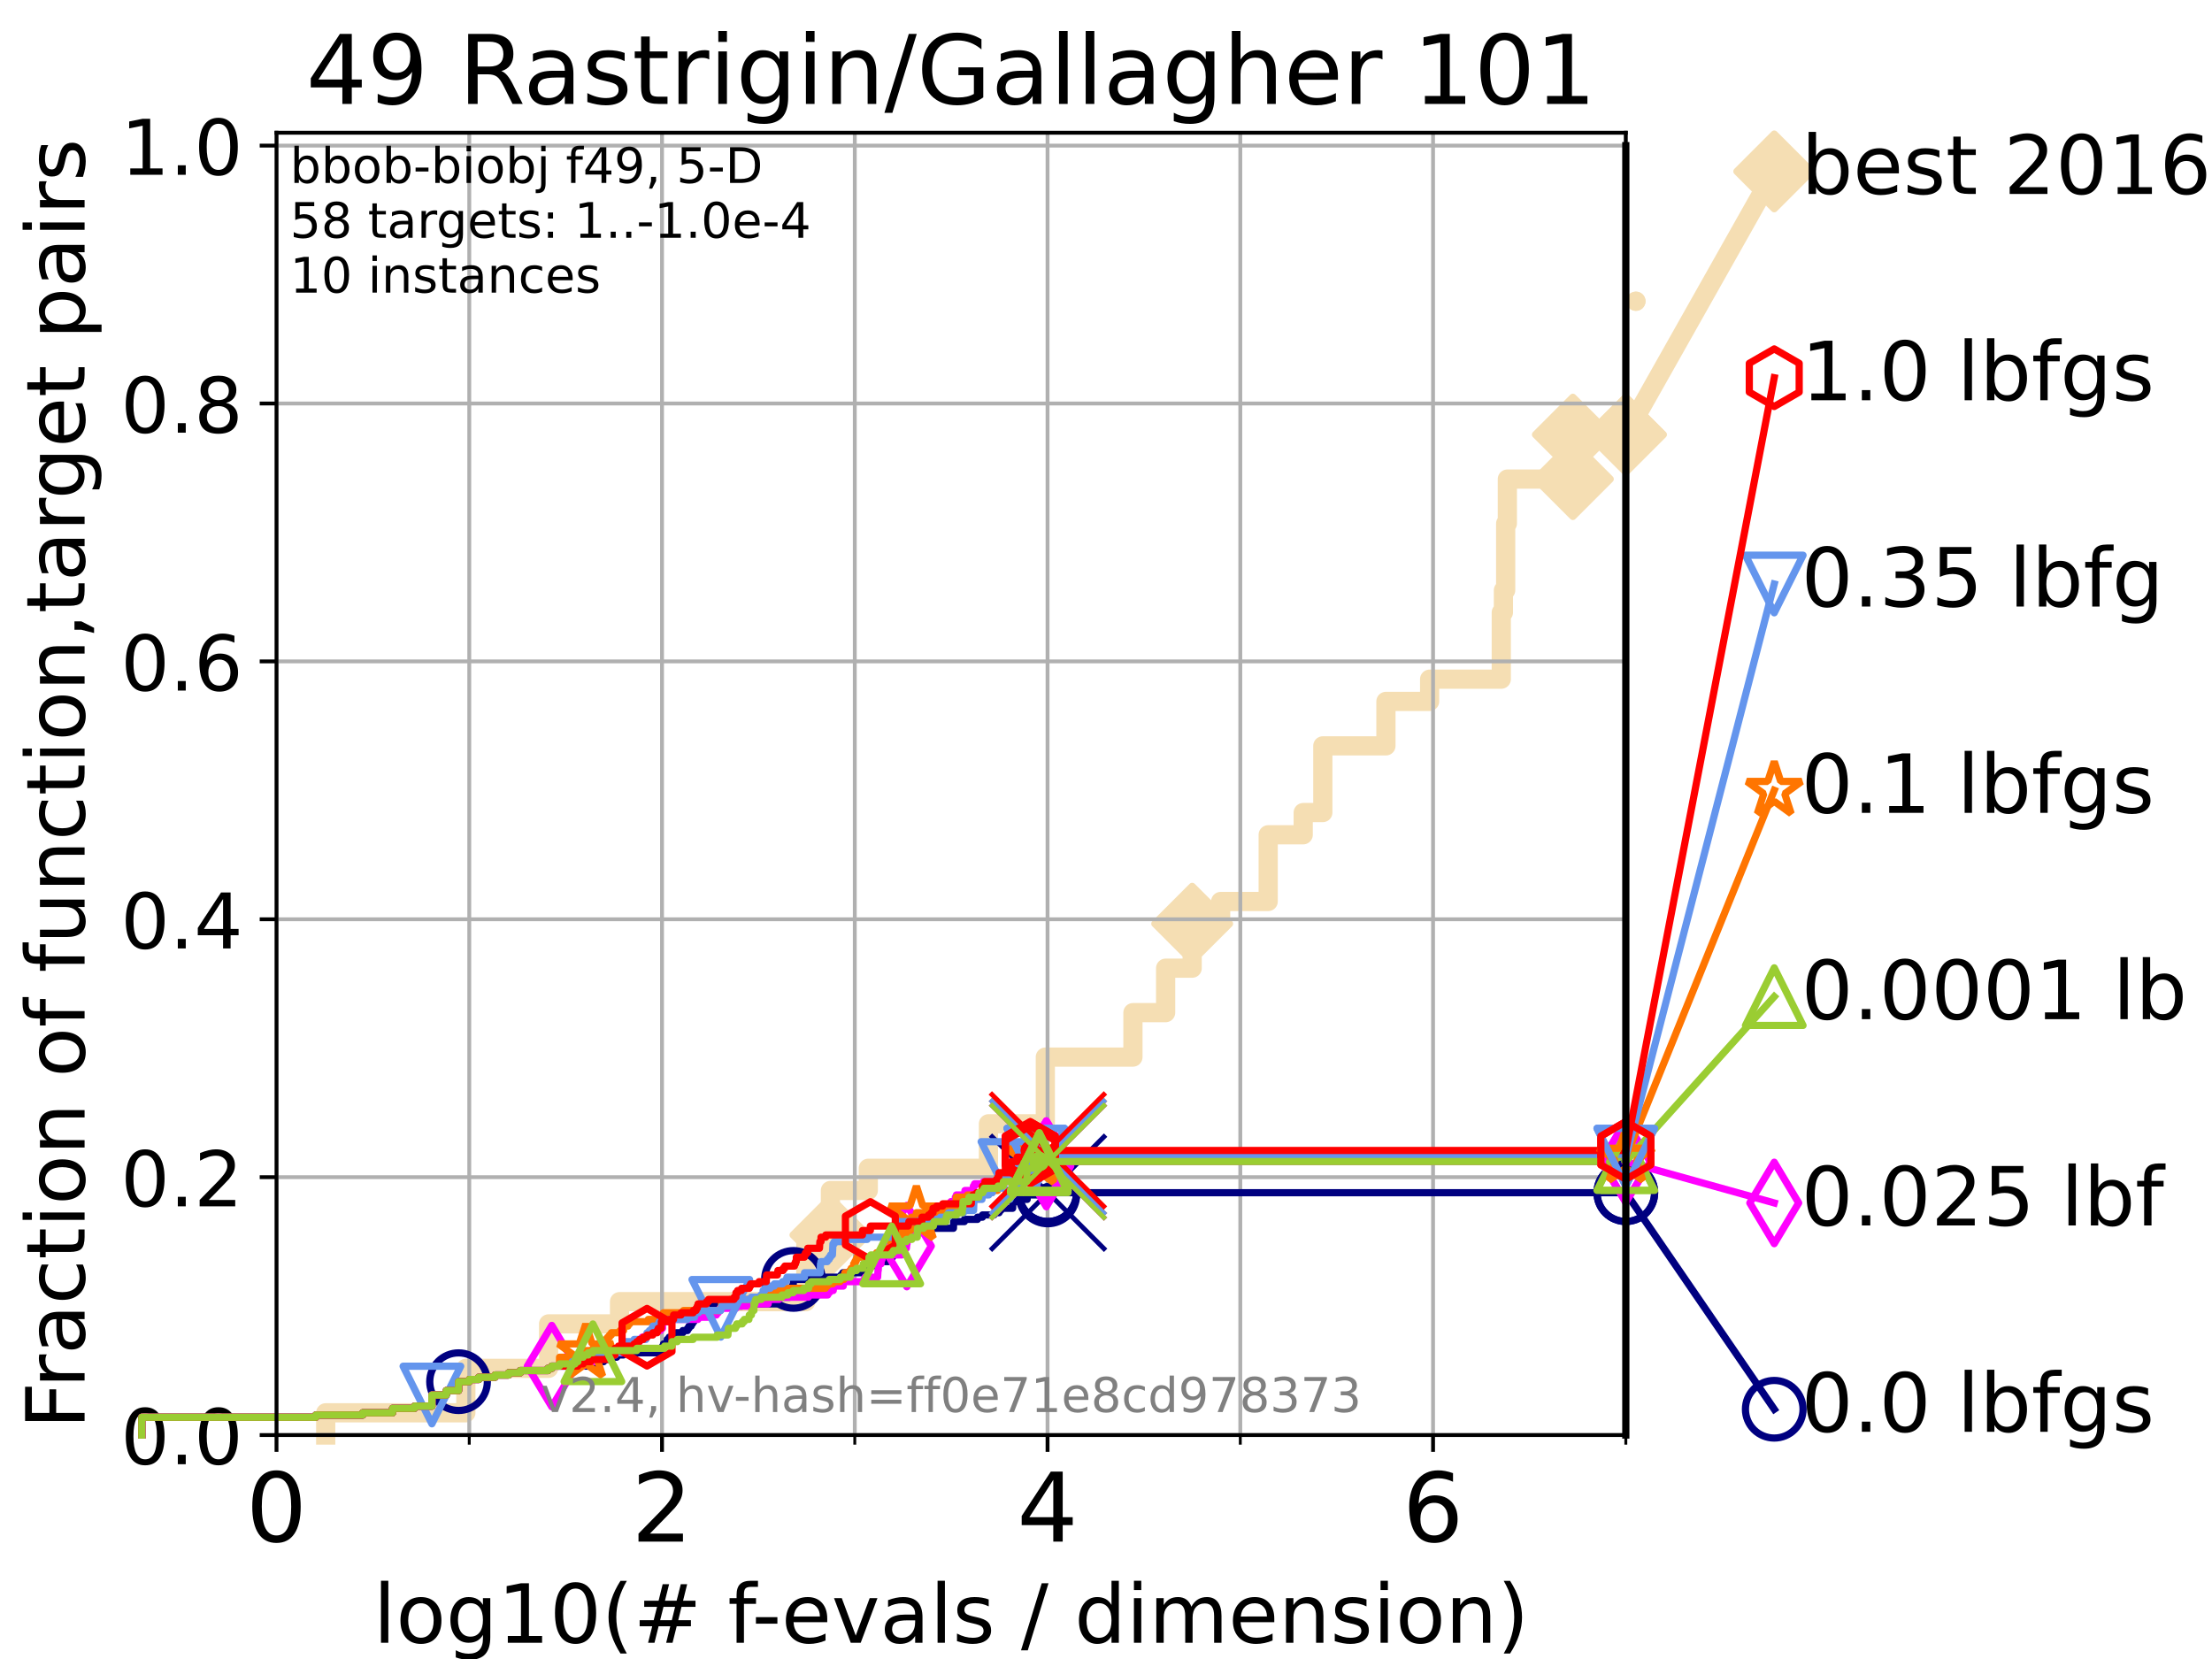 <?xml version="1.0" encoding="utf-8" standalone="no"?>
<!DOCTYPE svg PUBLIC "-//W3C//DTD SVG 1.1//EN"
  "http://www.w3.org/Graphics/SVG/1.1/DTD/svg11.dtd">
<!-- Created with matplotlib (https://matplotlib.org/) -->
<svg height="345.6pt" version="1.1" viewBox="0 0 460.8 345.6" width="460.8pt" xmlns="http://www.w3.org/2000/svg" xmlns:xlink="http://www.w3.org/1999/xlink">
 <defs>
  <style type="text/css">*{stroke-linecap:butt;stroke-linejoin:round;}</style>
 </defs>
 <g id="figure_1">
  <g id="patch_1">
   <path d="M 0 345.6 
L 460.8 345.6 
L 460.8 0 
L 0 0 
z
" style="fill:#ffffff;"/>
  </g>
  <g id="axes_1">
   <g id="patch_2">
    <path d="M 57.6 298.944 
L 338.688 298.944 
L 338.688 27.648 
L 57.6 27.648 
z
" style="fill:#ffffff;"/>
   </g>
   <g id="line2d_1">
    <path d="M 67.851 298.944 
L 67.851 294.313 
L 97.044 294.313 
L 97.044 285.05 
L 114.284 285.05 
L 114.284 275.788 
L 129.06 275.788 
L 129.06 271.157 
L 167.867 271.157 
L 167.867 257.263 
L 172.989 257.263 
L 172.989 248.001 
L 180.879 248.001 
L 180.879 243.37 
L 205.911 243.37 
L 205.911 234.107 
L 217.76 234.107 
L 217.76 220.214 
L 236.011 220.214 
L 236.011 210.951 
L 242.823 210.951 
L 242.823 201.689 
L 248.353 201.689 
L 248.353 192.426 
L 254.287 192.426 
L 254.287 187.795 
L 264.186 187.795 
L 264.186 173.901 
L 271.483 173.901 
L 271.483 169.27 
L 275.566 169.27 
L 275.566 155.377 
L 288.715 155.377 
L 288.715 146.114 
L 297.817 146.114 
L 297.817 141.483 
L 312.745 141.483 
L 312.745 127.589 
L 313.189 127.589 
L 313.189 122.958 
L 313.66 122.958 
L 313.66 109.065 
L 314.008 109.065 
L 314.008 99.802 
L 327.658 99.802 
L 327.658 90.54 
L 338.688 90.54 
" style="fill:none;stroke:#f5deb3;stroke-linecap:square;stroke-width:4;"/>
   </g>
   <g id="line2d_2">
    <defs>
     <path d="M 0 7.778 
L 7.778 0 
L 0 -7.778 
L -7.778 0 
z
" id="m3ad3a06d66" style="stroke:#f5deb3;stroke-linejoin:miter;stroke-width:1.5;"/>
    </defs>
    <g>
     <use style="fill:#f5deb3;stroke:#f5deb3;stroke-linejoin:miter;stroke-width:1.5;" x="172.989" xlink:href="#m3ad3a06d66" y="257.263"/>
     <use style="fill:#f5deb3;stroke:#f5deb3;stroke-linejoin:miter;stroke-width:1.5;" x="248.353" xlink:href="#m3ad3a06d66" y="192.426"/>
     <use style="fill:#f5deb3;stroke:#f5deb3;stroke-linejoin:miter;stroke-width:1.5;" x="327.658" xlink:href="#m3ad3a06d66" y="99.802"/>
     <use style="fill:#f5deb3;stroke:#f5deb3;stroke-linejoin:miter;stroke-width:1.5;" x="327.658" xlink:href="#m3ad3a06d66" y="90.54"/>
     <use style="fill:#f5deb3;stroke:#f5deb3;stroke-linejoin:miter;stroke-width:1.5;" x="338.688" xlink:href="#m3ad3a06d66" y="90.54"/>
    </g>
   </g>
   <g id="line2d_3">
    <path style="fill:none;stroke:#f5deb3;stroke-linecap:square;stroke-width:4;"/>
    <g/>
   </g>
   <g id="line2d_4">
    <path d="M 338.688 90.54 
L 369.608 35.706 
" style="fill:none;stroke:#f5deb3;stroke-linecap:square;stroke-width:4;"/>
    <g>
     <use style="fill:#f5deb3;stroke:#f5deb3;stroke-linejoin:miter;stroke-width:1.5;" x="338.688" xlink:href="#m3ad3a06d66" y="90.54"/>
     <use style="fill:#f5deb3;stroke:#f5deb3;stroke-linejoin:miter;stroke-width:1.5;" x="369.608" xlink:href="#m3ad3a06d66" y="35.706"/>
    </g>
   </g>
   <g id="matplotlib.axis_1">
    <g id="xtick_1">
     <g id="line2d_5">
      <path clip-path="url(#pe03eff67b2)" d="M 57.6 298.944 
L 57.6 27.648 
" style="fill:none;stroke:#b0b0b0;stroke-linecap:square;stroke-width:0.8;"/>
     </g>
     <g id="line2d_6">
      <defs>
       <path d="M 0 0 
L 0 3.5 
" id="m483129df55" style="stroke:#000000;stroke-width:0.8;"/>
      </defs>
      <g>
       <use style="stroke:#000000;stroke-width:0.8;" x="57.6" xlink:href="#m483129df55" y="298.944"/>
      </g>
     </g>
     <g id="text_1">
      <!-- 0 -->
      <g transform="translate(51.237 321.141)scale(0.2 -0.2)">
       <defs>
        <path d="M 31.781 66.406 
Q 24.172 66.406 20.328 58.906 
Q 16.5 51.422 16.5 36.375 
Q 16.5 21.391 20.328 13.891 
Q 24.172 6.391 31.781 6.391 
Q 39.453 6.391 43.281 13.891 
Q 47.125 21.391 47.125 36.375 
Q 47.125 51.422 43.281 58.906 
Q 39.453 66.406 31.781 66.406 
z
M 31.781 74.219 
Q 44.047 74.219 50.516 64.516 
Q 56.984 54.828 56.984 36.375 
Q 56.984 17.969 50.516 8.266 
Q 44.047 -1.422 31.781 -1.422 
Q 19.531 -1.422 13.062 8.266 
Q 6.594 17.969 6.594 36.375 
Q 6.594 54.828 13.062 64.516 
Q 19.531 74.219 31.781 74.219 
z
" id="DejaVuSans-48"/>
       </defs>
       <use xlink:href="#DejaVuSans-48"/>
      </g>
     </g>
    </g>
    <g id="xtick_2">
     <g id="line2d_7">
      <path clip-path="url(#pe03eff67b2)" d="M 137.911 298.944 
L 137.911 27.648 
" style="fill:none;stroke:#b0b0b0;stroke-linecap:square;stroke-width:0.8;"/>
     </g>
     <g id="line2d_8">
      <g>
       <use style="stroke:#000000;stroke-width:0.8;" x="137.911" xlink:href="#m483129df55" y="298.944"/>
      </g>
     </g>
     <g id="text_2">
      <!-- 2 -->
      <g transform="translate(131.548 321.141)scale(0.2 -0.2)">
       <defs>
        <path d="M 19.188 8.297 
L 53.609 8.297 
L 53.609 0 
L 7.328 0 
L 7.328 8.297 
Q 12.938 14.109 22.625 23.891 
Q 32.328 33.688 34.812 36.531 
Q 39.547 41.844 41.422 45.531 
Q 43.312 49.219 43.312 52.781 
Q 43.312 58.594 39.234 62.25 
Q 35.156 65.922 28.609 65.922 
Q 23.969 65.922 18.812 64.312 
Q 13.672 62.703 7.812 59.422 
L 7.812 69.391 
Q 13.766 71.781 18.938 73 
Q 24.125 74.219 28.422 74.219 
Q 39.75 74.219 46.484 68.547 
Q 53.219 62.891 53.219 53.422 
Q 53.219 48.922 51.531 44.891 
Q 49.859 40.875 45.406 35.406 
Q 44.188 33.984 37.641 27.219 
Q 31.109 20.453 19.188 8.297 
z
" id="DejaVuSans-50"/>
       </defs>
       <use xlink:href="#DejaVuSans-50"/>
      </g>
     </g>
    </g>
    <g id="xtick_3">
     <g id="line2d_9">
      <path clip-path="url(#pe03eff67b2)" d="M 218.222 298.944 
L 218.222 27.648 
" style="fill:none;stroke:#b0b0b0;stroke-linecap:square;stroke-width:0.8;"/>
     </g>
     <g id="line2d_10">
      <g>
       <use style="stroke:#000000;stroke-width:0.8;" x="218.222" xlink:href="#m483129df55" y="298.944"/>
      </g>
     </g>
     <g id="text_3">
      <!-- 4 -->
      <g transform="translate(211.859 321.141)scale(0.2 -0.2)">
       <defs>
        <path d="M 37.797 64.312 
L 12.891 25.391 
L 37.797 25.391 
z
M 35.203 72.906 
L 47.609 72.906 
L 47.609 25.391 
L 58.016 25.391 
L 58.016 17.188 
L 47.609 17.188 
L 47.609 0 
L 37.797 0 
L 37.797 17.188 
L 4.891 17.188 
L 4.891 26.703 
z
" id="DejaVuSans-52"/>
       </defs>
       <use xlink:href="#DejaVuSans-52"/>
      </g>
     </g>
    </g>
    <g id="xtick_4">
     <g id="line2d_11">
      <path clip-path="url(#pe03eff67b2)" d="M 298.533 298.944 
L 298.533 27.648 
" style="fill:none;stroke:#b0b0b0;stroke-linecap:square;stroke-width:0.8;"/>
     </g>
     <g id="line2d_12">
      <g>
       <use style="stroke:#000000;stroke-width:0.8;" x="298.533" xlink:href="#m483129df55" y="298.944"/>
      </g>
     </g>
     <g id="text_4">
      <!-- 6 -->
      <g transform="translate(292.17 321.141)scale(0.2 -0.2)">
       <defs>
        <path d="M 33.016 40.375 
Q 26.375 40.375 22.484 35.828 
Q 18.609 31.297 18.609 23.391 
Q 18.609 15.531 22.484 10.953 
Q 26.375 6.391 33.016 6.391 
Q 39.656 6.391 43.531 10.953 
Q 47.406 15.531 47.406 23.391 
Q 47.406 31.297 43.531 35.828 
Q 39.656 40.375 33.016 40.375 
z
M 52.594 71.297 
L 52.594 62.312 
Q 48.875 64.062 45.094 64.984 
Q 41.312 65.922 37.594 65.922 
Q 27.828 65.922 22.672 59.328 
Q 17.531 52.734 16.797 39.406 
Q 19.672 43.656 24.016 45.922 
Q 28.375 48.188 33.594 48.188 
Q 44.578 48.188 50.953 41.516 
Q 57.328 34.859 57.328 23.391 
Q 57.328 12.156 50.688 5.359 
Q 44.047 -1.422 33.016 -1.422 
Q 20.359 -1.422 13.672 8.266 
Q 6.984 17.969 6.984 36.375 
Q 6.984 53.656 15.188 63.938 
Q 23.391 74.219 37.203 74.219 
Q 40.922 74.219 44.703 73.484 
Q 48.484 72.75 52.594 71.297 
z
" id="DejaVuSans-54"/>
       </defs>
       <use xlink:href="#DejaVuSans-54"/>
      </g>
     </g>
    </g>
    <g id="xtick_5">
     <g id="line2d_13">
      <path clip-path="url(#pe03eff67b2)" d="M 97.755 298.944 
L 97.755 27.648 
" style="fill:none;stroke:#b0b0b0;stroke-linecap:square;stroke-width:0.8;"/>
     </g>
     <g id="line2d_14">
      <defs>
       <path d="M 0 0 
L 0 2 
" id="md79295e0f6" style="stroke:#000000;stroke-width:0.6;"/>
      </defs>
      <g>
       <use style="stroke:#000000;stroke-width:0.6;" x="97.755" xlink:href="#md79295e0f6" y="298.944"/>
      </g>
     </g>
    </g>
    <g id="xtick_6">
     <g id="line2d_15">
      <path clip-path="url(#pe03eff67b2)" d="M 178.066 298.944 
L 178.066 27.648 
" style="fill:none;stroke:#b0b0b0;stroke-linecap:square;stroke-width:0.8;"/>
     </g>
     <g id="line2d_16">
      <g>
       <use style="stroke:#000000;stroke-width:0.6;" x="178.066" xlink:href="#md79295e0f6" y="298.944"/>
      </g>
     </g>
    </g>
    <g id="xtick_7">
     <g id="line2d_17">
      <path clip-path="url(#pe03eff67b2)" d="M 258.377 298.944 
L 258.377 27.648 
" style="fill:none;stroke:#b0b0b0;stroke-linecap:square;stroke-width:0.8;"/>
     </g>
     <g id="line2d_18">
      <g>
       <use style="stroke:#000000;stroke-width:0.6;" x="258.377" xlink:href="#md79295e0f6" y="298.944"/>
      </g>
     </g>
    </g>
    <g id="xtick_8">
     <g id="line2d_19">
      <path clip-path="url(#pe03eff67b2)" d="M 338.688 298.944 
L 338.688 27.648 
" style="fill:none;stroke:#b0b0b0;stroke-linecap:square;stroke-width:0.8;"/>
     </g>
     <g id="line2d_20">
      <g>
       <use style="stroke:#000000;stroke-width:0.6;" x="338.688" xlink:href="#md79295e0f6" y="298.944"/>
      </g>
     </g>
    </g>
    <g id="text_5">
     <!-- log10(# f-evals / dimension) -->
     <g transform="translate(77.764 342.218)scale(0.17 -0.17)">
      <defs>
       <path d="M 9.422 75.984 
L 18.406 75.984 
L 18.406 0 
L 9.422 0 
z
" id="DejaVuSans-108"/>
       <path d="M 30.609 48.391 
Q 23.391 48.391 19.188 42.75 
Q 14.984 37.109 14.984 27.297 
Q 14.984 17.484 19.156 11.844 
Q 23.344 6.203 30.609 6.203 
Q 37.797 6.203 41.984 11.859 
Q 46.188 17.531 46.188 27.297 
Q 46.188 37.016 41.984 42.703 
Q 37.797 48.391 30.609 48.391 
z
M 30.609 56 
Q 42.328 56 49.016 48.375 
Q 55.719 40.766 55.719 27.297 
Q 55.719 13.875 49.016 6.219 
Q 42.328 -1.422 30.609 -1.422 
Q 18.844 -1.422 12.172 6.219 
Q 5.516 13.875 5.516 27.297 
Q 5.516 40.766 12.172 48.375 
Q 18.844 56 30.609 56 
z
" id="DejaVuSans-111"/>
       <path d="M 45.406 27.984 
Q 45.406 37.75 41.375 43.109 
Q 37.359 48.484 30.078 48.484 
Q 22.859 48.484 18.828 43.109 
Q 14.797 37.75 14.797 27.984 
Q 14.797 18.266 18.828 12.891 
Q 22.859 7.516 30.078 7.516 
Q 37.359 7.516 41.375 12.891 
Q 45.406 18.266 45.406 27.984 
z
M 54.391 6.781 
Q 54.391 -7.172 48.188 -13.984 
Q 42 -20.797 29.203 -20.797 
Q 24.469 -20.797 20.266 -20.094 
Q 16.062 -19.391 12.109 -17.922 
L 12.109 -9.188 
Q 16.062 -11.328 19.922 -12.344 
Q 23.781 -13.375 27.781 -13.375 
Q 36.625 -13.375 41.016 -8.766 
Q 45.406 -4.156 45.406 5.172 
L 45.406 9.625 
Q 42.625 4.781 38.281 2.391 
Q 33.938 0 27.875 0 
Q 17.828 0 11.672 7.656 
Q 5.516 15.328 5.516 27.984 
Q 5.516 40.672 11.672 48.328 
Q 17.828 56 27.875 56 
Q 33.938 56 38.281 53.609 
Q 42.625 51.219 45.406 46.391 
L 45.406 54.688 
L 54.391 54.688 
z
" id="DejaVuSans-103"/>
       <path d="M 12.406 8.297 
L 28.516 8.297 
L 28.516 63.922 
L 10.984 60.406 
L 10.984 69.391 
L 28.422 72.906 
L 38.281 72.906 
L 38.281 8.297 
L 54.391 8.297 
L 54.391 0 
L 12.406 0 
z
" id="DejaVuSans-49"/>
       <path d="M 31 75.875 
Q 24.469 64.656 21.281 53.656 
Q 18.109 42.672 18.109 31.391 
Q 18.109 20.125 21.312 9.062 
Q 24.516 -2 31 -13.188 
L 23.188 -13.188 
Q 15.875 -1.703 12.234 9.375 
Q 8.594 20.453 8.594 31.391 
Q 8.594 42.281 12.203 53.312 
Q 15.828 64.359 23.188 75.875 
z
" id="DejaVuSans-40"/>
       <path d="M 51.125 44 
L 36.922 44 
L 32.812 27.688 
L 47.125 27.688 
z
M 43.797 71.781 
L 38.719 51.516 
L 52.984 51.516 
L 58.109 71.781 
L 65.922 71.781 
L 60.891 51.516 
L 76.125 51.516 
L 76.125 44 
L 58.984 44 
L 54.984 27.688 
L 70.516 27.688 
L 70.516 20.219 
L 53.078 20.219 
L 48 0 
L 40.188 0 
L 45.219 20.219 
L 30.906 20.219 
L 25.875 0 
L 18.016 0 
L 23.094 20.219 
L 7.719 20.219 
L 7.719 27.688 
L 24.906 27.688 
L 29 44 
L 13.281 44 
L 13.281 51.516 
L 30.906 51.516 
L 35.891 71.781 
z
" id="DejaVuSans-35"/>
       <path id="DejaVuSans-32"/>
       <path d="M 37.109 75.984 
L 37.109 68.5 
L 28.516 68.5 
Q 23.688 68.5 21.797 66.547 
Q 19.922 64.594 19.922 59.516 
L 19.922 54.688 
L 34.719 54.688 
L 34.719 47.703 
L 19.922 47.703 
L 19.922 0 
L 10.891 0 
L 10.891 47.703 
L 2.297 47.703 
L 2.297 54.688 
L 10.891 54.688 
L 10.891 58.5 
Q 10.891 67.625 15.141 71.797 
Q 19.391 75.984 28.609 75.984 
z
" id="DejaVuSans-102"/>
       <path d="M 4.891 31.391 
L 31.203 31.391 
L 31.203 23.391 
L 4.891 23.391 
z
" id="DejaVuSans-45"/>
       <path d="M 56.203 29.594 
L 56.203 25.203 
L 14.891 25.203 
Q 15.484 15.922 20.484 11.062 
Q 25.484 6.203 34.422 6.203 
Q 39.594 6.203 44.453 7.469 
Q 49.312 8.734 54.109 11.281 
L 54.109 2.781 
Q 49.266 0.734 44.188 -0.344 
Q 39.109 -1.422 33.891 -1.422 
Q 20.797 -1.422 13.156 6.188 
Q 5.516 13.812 5.516 26.812 
Q 5.516 40.234 12.766 48.109 
Q 20.016 56 32.328 56 
Q 43.359 56 49.781 48.891 
Q 56.203 41.797 56.203 29.594 
z
M 47.219 32.234 
Q 47.125 39.594 43.094 43.984 
Q 39.062 48.391 32.422 48.391 
Q 24.906 48.391 20.391 44.141 
Q 15.875 39.891 15.188 32.172 
z
" id="DejaVuSans-101"/>
       <path d="M 2.984 54.688 
L 12.5 54.688 
L 29.594 8.797 
L 46.688 54.688 
L 56.203 54.688 
L 35.688 0 
L 23.484 0 
z
" id="DejaVuSans-118"/>
       <path d="M 34.281 27.484 
Q 23.391 27.484 19.188 25 
Q 14.984 22.516 14.984 16.5 
Q 14.984 11.719 18.141 8.906 
Q 21.297 6.109 26.703 6.109 
Q 34.188 6.109 38.703 11.406 
Q 43.219 16.703 43.219 25.484 
L 43.219 27.484 
z
M 52.203 31.203 
L 52.203 0 
L 43.219 0 
L 43.219 8.297 
Q 40.141 3.328 35.547 0.953 
Q 30.953 -1.422 24.312 -1.422 
Q 15.922 -1.422 10.953 3.297 
Q 6 8.016 6 15.922 
Q 6 25.141 12.172 29.828 
Q 18.359 34.516 30.609 34.516 
L 43.219 34.516 
L 43.219 35.406 
Q 43.219 41.609 39.141 45 
Q 35.062 48.391 27.688 48.391 
Q 23 48.391 18.547 47.266 
Q 14.109 46.141 10.016 43.891 
L 10.016 52.203 
Q 14.938 54.109 19.578 55.047 
Q 24.219 56 28.609 56 
Q 40.484 56 46.344 49.844 
Q 52.203 43.703 52.203 31.203 
z
" id="DejaVuSans-97"/>
       <path d="M 44.281 53.078 
L 44.281 44.578 
Q 40.484 46.531 36.375 47.5 
Q 32.281 48.484 27.875 48.484 
Q 21.188 48.484 17.844 46.438 
Q 14.5 44.391 14.5 40.281 
Q 14.5 37.156 16.891 35.375 
Q 19.281 33.594 26.516 31.984 
L 29.594 31.297 
Q 39.156 29.25 43.188 25.516 
Q 47.219 21.781 47.219 15.094 
Q 47.219 7.469 41.188 3.016 
Q 35.156 -1.422 24.609 -1.422 
Q 20.219 -1.422 15.453 -0.562 
Q 10.688 0.297 5.422 2 
L 5.422 11.281 
Q 10.406 8.688 15.234 7.391 
Q 20.062 6.109 24.812 6.109 
Q 31.156 6.109 34.562 8.281 
Q 37.984 10.453 37.984 14.406 
Q 37.984 18.062 35.516 20.016 
Q 33.062 21.969 24.703 23.781 
L 21.578 24.516 
Q 13.234 26.266 9.516 29.906 
Q 5.812 33.547 5.812 39.891 
Q 5.812 47.609 11.281 51.797 
Q 16.75 56 26.812 56 
Q 31.781 56 36.172 55.266 
Q 40.578 54.547 44.281 53.078 
z
" id="DejaVuSans-115"/>
       <path d="M 25.391 72.906 
L 33.688 72.906 
L 8.297 -9.281 
L 0 -9.281 
z
" id="DejaVuSans-47"/>
       <path d="M 45.406 46.391 
L 45.406 75.984 
L 54.391 75.984 
L 54.391 0 
L 45.406 0 
L 45.406 8.203 
Q 42.578 3.328 38.25 0.953 
Q 33.938 -1.422 27.875 -1.422 
Q 17.969 -1.422 11.734 6.484 
Q 5.516 14.406 5.516 27.297 
Q 5.516 40.188 11.734 48.094 
Q 17.969 56 27.875 56 
Q 33.938 56 38.25 53.625 
Q 42.578 51.266 45.406 46.391 
z
M 14.797 27.297 
Q 14.797 17.391 18.875 11.75 
Q 22.953 6.109 30.078 6.109 
Q 37.203 6.109 41.297 11.75 
Q 45.406 17.391 45.406 27.297 
Q 45.406 37.203 41.297 42.844 
Q 37.203 48.484 30.078 48.484 
Q 22.953 48.484 18.875 42.844 
Q 14.797 37.203 14.797 27.297 
z
" id="DejaVuSans-100"/>
       <path d="M 9.422 54.688 
L 18.406 54.688 
L 18.406 0 
L 9.422 0 
z
M 9.422 75.984 
L 18.406 75.984 
L 18.406 64.594 
L 9.422 64.594 
z
" id="DejaVuSans-105"/>
       <path d="M 52 44.188 
Q 55.375 50.25 60.062 53.125 
Q 64.75 56 71.094 56 
Q 79.641 56 84.281 50.016 
Q 88.922 44.047 88.922 33.016 
L 88.922 0 
L 79.891 0 
L 79.891 32.719 
Q 79.891 40.578 77.094 44.375 
Q 74.312 48.188 68.609 48.188 
Q 61.625 48.188 57.562 43.547 
Q 53.516 38.922 53.516 30.906 
L 53.516 0 
L 44.484 0 
L 44.484 32.719 
Q 44.484 40.625 41.703 44.406 
Q 38.922 48.188 33.109 48.188 
Q 26.219 48.188 22.156 43.531 
Q 18.109 38.875 18.109 30.906 
L 18.109 0 
L 9.078 0 
L 9.078 54.688 
L 18.109 54.688 
L 18.109 46.188 
Q 21.188 51.219 25.484 53.609 
Q 29.781 56 35.688 56 
Q 41.656 56 45.828 52.969 
Q 50 49.953 52 44.188 
z
" id="DejaVuSans-109"/>
       <path d="M 54.891 33.016 
L 54.891 0 
L 45.906 0 
L 45.906 32.719 
Q 45.906 40.484 42.875 44.328 
Q 39.844 48.188 33.797 48.188 
Q 26.516 48.188 22.312 43.547 
Q 18.109 38.922 18.109 30.906 
L 18.109 0 
L 9.078 0 
L 9.078 54.688 
L 18.109 54.688 
L 18.109 46.188 
Q 21.344 51.125 25.703 53.562 
Q 30.078 56 35.797 56 
Q 45.219 56 50.047 50.172 
Q 54.891 44.344 54.891 33.016 
z
" id="DejaVuSans-110"/>
       <path d="M 8.016 75.875 
L 15.828 75.875 
Q 23.141 64.359 26.781 53.312 
Q 30.422 42.281 30.422 31.391 
Q 30.422 20.453 26.781 9.375 
Q 23.141 -1.703 15.828 -13.188 
L 8.016 -13.188 
Q 14.5 -2 17.703 9.062 
Q 20.906 20.125 20.906 31.391 
Q 20.906 42.672 17.703 53.656 
Q 14.5 64.656 8.016 75.875 
z
" id="DejaVuSans-41"/>
      </defs>
      <use xlink:href="#DejaVuSans-108"/>
      <use x="27.783" xlink:href="#DejaVuSans-111"/>
      <use x="88.965" xlink:href="#DejaVuSans-103"/>
      <use x="152.441" xlink:href="#DejaVuSans-49"/>
      <use x="216.064" xlink:href="#DejaVuSans-48"/>
      <use x="279.688" xlink:href="#DejaVuSans-40"/>
      <use x="318.701" xlink:href="#DejaVuSans-35"/>
      <use x="402.49" xlink:href="#DejaVuSans-32"/>
      <use x="434.277" xlink:href="#DejaVuSans-102"/>
      <use x="463.982" xlink:href="#DejaVuSans-45"/>
      <use x="500.066" xlink:href="#DejaVuSans-101"/>
      <use x="561.59" xlink:href="#DejaVuSans-118"/>
      <use x="620.77" xlink:href="#DejaVuSans-97"/>
      <use x="682.049" xlink:href="#DejaVuSans-108"/>
      <use x="709.832" xlink:href="#DejaVuSans-115"/>
      <use x="761.932" xlink:href="#DejaVuSans-32"/>
      <use x="793.719" xlink:href="#DejaVuSans-47"/>
      <use x="827.41" xlink:href="#DejaVuSans-32"/>
      <use x="859.197" xlink:href="#DejaVuSans-100"/>
      <use x="922.674" xlink:href="#DejaVuSans-105"/>
      <use x="950.457" xlink:href="#DejaVuSans-109"/>
      <use x="1047.869" xlink:href="#DejaVuSans-101"/>
      <use x="1109.393" xlink:href="#DejaVuSans-110"/>
      <use x="1172.771" xlink:href="#DejaVuSans-115"/>
      <use x="1224.871" xlink:href="#DejaVuSans-105"/>
      <use x="1252.654" xlink:href="#DejaVuSans-111"/>
      <use x="1313.836" xlink:href="#DejaVuSans-110"/>
      <use x="1377.215" xlink:href="#DejaVuSans-41"/>
     </g>
    </g>
   </g>
   <g id="matplotlib.axis_2">
    <g id="ytick_1">
     <g id="line2d_21">
      <path clip-path="url(#pe03eff67b2)" d="M 57.6 298.944 
L 338.688 298.944 
" style="fill:none;stroke:#b0b0b0;stroke-linecap:square;stroke-width:0.8;"/>
     </g>
     <g id="line2d_22">
      <defs>
       <path d="M 0 0 
L -3.5 0 
" id="md5a23c740f" style="stroke:#000000;stroke-width:0.8;"/>
      </defs>
      <g>
       <use style="stroke:#000000;stroke-width:0.8;" x="57.6" xlink:href="#md5a23c740f" y="298.944"/>
      </g>
     </g>
     <g id="text_6">
      <!-- 0.0 -->
      <g transform="translate(25.155 305.023)scale(0.16 -0.16)">
       <defs>
        <path d="M 10.688 12.406 
L 21 12.406 
L 21 0 
L 10.688 0 
z
" id="DejaVuSans-46"/>
       </defs>
       <use xlink:href="#DejaVuSans-48"/>
       <use x="63.623" xlink:href="#DejaVuSans-46"/>
       <use x="95.41" xlink:href="#DejaVuSans-48"/>
      </g>
     </g>
    </g>
    <g id="ytick_2">
     <g id="line2d_23">
      <path clip-path="url(#pe03eff67b2)" d="M 57.6 245.222 
L 338.688 245.222 
" style="fill:none;stroke:#b0b0b0;stroke-linecap:square;stroke-width:0.8;"/>
     </g>
     <g id="line2d_24">
      <g>
       <use style="stroke:#000000;stroke-width:0.8;" x="57.6" xlink:href="#md5a23c740f" y="245.222"/>
      </g>
     </g>
     <g id="text_7">
      <!-- 0.2 -->
      <g transform="translate(25.155 251.301)scale(0.16 -0.16)">
       <use xlink:href="#DejaVuSans-48"/>
       <use x="63.623" xlink:href="#DejaVuSans-46"/>
       <use x="95.41" xlink:href="#DejaVuSans-50"/>
      </g>
     </g>
    </g>
    <g id="ytick_3">
     <g id="line2d_25">
      <path clip-path="url(#pe03eff67b2)" d="M 57.6 191.5 
L 338.688 191.5 
" style="fill:none;stroke:#b0b0b0;stroke-linecap:square;stroke-width:0.8;"/>
     </g>
     <g id="line2d_26">
      <g>
       <use style="stroke:#000000;stroke-width:0.8;" x="57.6" xlink:href="#md5a23c740f" y="191.5"/>
      </g>
     </g>
     <g id="text_8">
      <!-- 0.4 -->
      <g transform="translate(25.155 197.579)scale(0.16 -0.16)">
       <use xlink:href="#DejaVuSans-48"/>
       <use x="63.623" xlink:href="#DejaVuSans-46"/>
       <use x="95.41" xlink:href="#DejaVuSans-52"/>
      </g>
     </g>
    </g>
    <g id="ytick_4">
     <g id="line2d_27">
      <path clip-path="url(#pe03eff67b2)" d="M 57.6 137.778 
L 338.688 137.778 
" style="fill:none;stroke:#b0b0b0;stroke-linecap:square;stroke-width:0.8;"/>
     </g>
     <g id="line2d_28">
      <g>
       <use style="stroke:#000000;stroke-width:0.8;" x="57.6" xlink:href="#md5a23c740f" y="137.778"/>
      </g>
     </g>
     <g id="text_9">
      <!-- 0.6 -->
      <g transform="translate(25.155 143.857)scale(0.16 -0.16)">
       <use xlink:href="#DejaVuSans-48"/>
       <use x="63.623" xlink:href="#DejaVuSans-46"/>
       <use x="95.41" xlink:href="#DejaVuSans-54"/>
      </g>
     </g>
    </g>
    <g id="ytick_5">
     <g id="line2d_29">
      <path clip-path="url(#pe03eff67b2)" d="M 57.6 84.056 
L 338.688 84.056 
" style="fill:none;stroke:#b0b0b0;stroke-linecap:square;stroke-width:0.8;"/>
     </g>
     <g id="line2d_30">
      <g>
       <use style="stroke:#000000;stroke-width:0.8;" x="57.6" xlink:href="#md5a23c740f" y="84.056"/>
      </g>
     </g>
     <g id="text_10">
      <!-- 0.8 -->
      <g transform="translate(25.155 90.135)scale(0.16 -0.16)">
       <defs>
        <path d="M 31.781 34.625 
Q 24.75 34.625 20.719 30.859 
Q 16.703 27.094 16.703 20.516 
Q 16.703 13.922 20.719 10.156 
Q 24.75 6.391 31.781 6.391 
Q 38.812 6.391 42.859 10.172 
Q 46.922 13.969 46.922 20.516 
Q 46.922 27.094 42.891 30.859 
Q 38.875 34.625 31.781 34.625 
z
M 21.922 38.812 
Q 15.578 40.375 12.031 44.719 
Q 8.5 49.078 8.5 55.328 
Q 8.5 64.062 14.719 69.141 
Q 20.953 74.219 31.781 74.219 
Q 42.672 74.219 48.875 69.141 
Q 55.078 64.062 55.078 55.328 
Q 55.078 49.078 51.531 44.719 
Q 48 40.375 41.703 38.812 
Q 48.828 37.156 52.797 32.312 
Q 56.781 27.484 56.781 20.516 
Q 56.781 9.906 50.312 4.234 
Q 43.844 -1.422 31.781 -1.422 
Q 19.734 -1.422 13.25 4.234 
Q 6.781 9.906 6.781 20.516 
Q 6.781 27.484 10.781 32.312 
Q 14.797 37.156 21.922 38.812 
z
M 18.312 54.391 
Q 18.312 48.734 21.844 45.562 
Q 25.391 42.391 31.781 42.391 
Q 38.141 42.391 41.719 45.562 
Q 45.312 48.734 45.312 54.391 
Q 45.312 60.062 41.719 63.234 
Q 38.141 66.406 31.781 66.406 
Q 25.391 66.406 21.844 63.234 
Q 18.312 60.062 18.312 54.391 
z
" id="DejaVuSans-56"/>
       </defs>
       <use xlink:href="#DejaVuSans-48"/>
       <use x="63.623" xlink:href="#DejaVuSans-46"/>
       <use x="95.41" xlink:href="#DejaVuSans-56"/>
      </g>
     </g>
    </g>
    <g id="ytick_6">
     <g id="line2d_31">
      <path clip-path="url(#pe03eff67b2)" d="M 57.6 30.334 
L 338.688 30.334 
" style="fill:none;stroke:#b0b0b0;stroke-linecap:square;stroke-width:0.8;"/>
     </g>
     <g id="line2d_32">
      <g>
       <use style="stroke:#000000;stroke-width:0.8;" x="57.6" xlink:href="#md5a23c740f" y="30.334"/>
      </g>
     </g>
     <g id="text_11">
      <!-- 1.0 -->
      <g transform="translate(25.155 36.413)scale(0.16 -0.16)">
       <use xlink:href="#DejaVuSans-49"/>
       <use x="63.623" xlink:href="#DejaVuSans-46"/>
       <use x="95.41" xlink:href="#DejaVuSans-48"/>
      </g>
     </g>
    </g>
    <g id="text_12">
     <!-- Fraction of function,target pairs -->
     <g transform="translate(17.62 297.681)rotate(-90)scale(0.17 -0.17)">
      <defs>
       <path d="M 9.812 72.906 
L 51.703 72.906 
L 51.703 64.594 
L 19.672 64.594 
L 19.672 43.109 
L 48.578 43.109 
L 48.578 34.812 
L 19.672 34.812 
L 19.672 0 
L 9.812 0 
z
" id="DejaVuSans-70"/>
       <path d="M 41.109 46.297 
Q 39.594 47.172 37.812 47.578 
Q 36.031 48 33.891 48 
Q 26.266 48 22.188 43.047 
Q 18.109 38.094 18.109 28.812 
L 18.109 0 
L 9.078 0 
L 9.078 54.688 
L 18.109 54.688 
L 18.109 46.188 
Q 20.953 51.172 25.484 53.578 
Q 30.031 56 36.531 56 
Q 37.453 56 38.578 55.875 
Q 39.703 55.766 41.062 55.516 
z
" id="DejaVuSans-114"/>
       <path d="M 48.781 52.594 
L 48.781 44.188 
Q 44.969 46.297 41.141 47.344 
Q 37.312 48.391 33.406 48.391 
Q 24.656 48.391 19.812 42.844 
Q 14.984 37.312 14.984 27.297 
Q 14.984 17.281 19.812 11.734 
Q 24.656 6.203 33.406 6.203 
Q 37.312 6.203 41.141 7.25 
Q 44.969 8.297 48.781 10.406 
L 48.781 2.094 
Q 45.016 0.344 40.984 -0.531 
Q 36.969 -1.422 32.422 -1.422 
Q 20.062 -1.422 12.781 6.344 
Q 5.516 14.109 5.516 27.297 
Q 5.516 40.672 12.859 48.328 
Q 20.219 56 33.016 56 
Q 37.156 56 41.109 55.141 
Q 45.062 54.297 48.781 52.594 
z
" id="DejaVuSans-99"/>
       <path d="M 18.312 70.219 
L 18.312 54.688 
L 36.812 54.688 
L 36.812 47.703 
L 18.312 47.703 
L 18.312 18.016 
Q 18.312 11.328 20.141 9.422 
Q 21.969 7.516 27.594 7.516 
L 36.812 7.516 
L 36.812 0 
L 27.594 0 
Q 17.188 0 13.234 3.875 
Q 9.281 7.766 9.281 18.016 
L 9.281 47.703 
L 2.688 47.703 
L 2.688 54.688 
L 9.281 54.688 
L 9.281 70.219 
z
" id="DejaVuSans-116"/>
       <path d="M 8.5 21.578 
L 8.5 54.688 
L 17.484 54.688 
L 17.484 21.922 
Q 17.484 14.156 20.5 10.266 
Q 23.531 6.391 29.594 6.391 
Q 36.859 6.391 41.078 11.031 
Q 45.312 15.672 45.312 23.688 
L 45.312 54.688 
L 54.297 54.688 
L 54.297 0 
L 45.312 0 
L 45.312 8.406 
Q 42.047 3.422 37.719 1 
Q 33.406 -1.422 27.688 -1.422 
Q 18.266 -1.422 13.375 4.438 
Q 8.5 10.297 8.5 21.578 
z
M 31.109 56 
z
" id="DejaVuSans-117"/>
       <path d="M 11.719 12.406 
L 22.016 12.406 
L 22.016 4 
L 14.016 -11.625 
L 7.719 -11.625 
L 11.719 4 
z
" id="DejaVuSans-44"/>
       <path d="M 18.109 8.203 
L 18.109 -20.797 
L 9.078 -20.797 
L 9.078 54.688 
L 18.109 54.688 
L 18.109 46.391 
Q 20.953 51.266 25.266 53.625 
Q 29.594 56 35.594 56 
Q 45.562 56 51.781 48.094 
Q 58.016 40.188 58.016 27.297 
Q 58.016 14.406 51.781 6.484 
Q 45.562 -1.422 35.594 -1.422 
Q 29.594 -1.422 25.266 0.953 
Q 20.953 3.328 18.109 8.203 
z
M 48.688 27.297 
Q 48.688 37.203 44.609 42.844 
Q 40.531 48.484 33.406 48.484 
Q 26.266 48.484 22.188 42.844 
Q 18.109 37.203 18.109 27.297 
Q 18.109 17.391 22.188 11.75 
Q 26.266 6.109 33.406 6.109 
Q 40.531 6.109 44.609 11.75 
Q 48.688 17.391 48.688 27.297 
z
" id="DejaVuSans-112"/>
      </defs>
      <use xlink:href="#DejaVuSans-70"/>
      <use x="50.27" xlink:href="#DejaVuSans-114"/>
      <use x="91.383" xlink:href="#DejaVuSans-97"/>
      <use x="152.662" xlink:href="#DejaVuSans-99"/>
      <use x="207.643" xlink:href="#DejaVuSans-116"/>
      <use x="246.852" xlink:href="#DejaVuSans-105"/>
      <use x="274.635" xlink:href="#DejaVuSans-111"/>
      <use x="335.816" xlink:href="#DejaVuSans-110"/>
      <use x="399.195" xlink:href="#DejaVuSans-32"/>
      <use x="430.982" xlink:href="#DejaVuSans-111"/>
      <use x="492.164" xlink:href="#DejaVuSans-102"/>
      <use x="527.369" xlink:href="#DejaVuSans-32"/>
      <use x="559.156" xlink:href="#DejaVuSans-102"/>
      <use x="594.361" xlink:href="#DejaVuSans-117"/>
      <use x="657.74" xlink:href="#DejaVuSans-110"/>
      <use x="721.119" xlink:href="#DejaVuSans-99"/>
      <use x="776.1" xlink:href="#DejaVuSans-116"/>
      <use x="815.309" xlink:href="#DejaVuSans-105"/>
      <use x="843.092" xlink:href="#DejaVuSans-111"/>
      <use x="904.273" xlink:href="#DejaVuSans-110"/>
      <use x="967.652" xlink:href="#DejaVuSans-44"/>
      <use x="999.439" xlink:href="#DejaVuSans-116"/>
      <use x="1038.648" xlink:href="#DejaVuSans-97"/>
      <use x="1099.928" xlink:href="#DejaVuSans-114"/>
      <use x="1139.291" xlink:href="#DejaVuSans-103"/>
      <use x="1202.768" xlink:href="#DejaVuSans-101"/>
      <use x="1264.291" xlink:href="#DejaVuSans-116"/>
      <use x="1303.5" xlink:href="#DejaVuSans-32"/>
      <use x="1335.287" xlink:href="#DejaVuSans-112"/>
      <use x="1398.764" xlink:href="#DejaVuSans-97"/>
      <use x="1460.043" xlink:href="#DejaVuSans-105"/>
      <use x="1487.826" xlink:href="#DejaVuSans-114"/>
      <use x="1528.939" xlink:href="#DejaVuSans-115"/>
     </g>
    </g>
   </g>
   <g id="line2d_33">
    <defs>
     <path d="M 0 1.5 
C 0.398 1.5 0.779 1.342 1.061 1.061 
C 1.342 0.779 1.5 0.398 1.5 0 
C 1.5 -0.398 1.342 -0.779 1.061 -1.061 
C 0.779 -1.342 0.398 -1.5 0 -1.5 
C -0.398 -1.5 -0.779 -1.342 -1.061 -1.061 
C -1.342 -0.779 -1.5 -0.398 -1.5 0 
C -1.5 0.398 -1.342 0.779 -1.061 1.061 
C -0.779 1.342 -0.398 1.5 0 1.5 
z
" id="m68a2265ef1" style="stroke:#f5deb3;"/>
    </defs>
    <g>
     <use style="fill:#f5deb3;stroke:#f5deb3;" x="340.795" xlink:href="#m68a2265ef1" y="62.753"/>
     <use style="fill:#f5deb3;stroke:#f5deb3;" x="340.795" xlink:href="#m68a2265ef1" y="62.753"/>
    </g>
   </g>
   <g id="line2d_34">
    <defs>
     <path d="M 0 1.5 
C 0.398 1.5 0.779 1.342 1.061 1.061 
C 1.342 0.779 1.5 0.398 1.5 0 
C 1.5 -0.398 1.342 -0.779 1.061 -1.061 
C 0.779 -1.342 0.398 -1.5 0 -1.5 
C -0.398 -1.5 -0.779 -1.342 -1.061 -1.061 
C -1.342 -0.779 -1.5 -0.398 -1.5 0 
C -1.5 0.398 -1.342 0.779 -1.061 1.061 
C -0.779 1.342 -0.398 1.5 0 1.5 
z
" id="me27726c73b" style="stroke:#000080;"/>
    </defs>
    <g>
     <use style="fill:#000080;stroke:#000080;" x="218.265" xlink:href="#me27726c73b" y="248.464"/>
     <use style="fill:#000080;stroke:#000080;" x="218.265" xlink:href="#me27726c73b" y="248.464"/>
    </g>
   </g>
   <g id="line2d_35">
    <path d="M 29.533 298.944 
L 29.533 295.239 
L 65.797 295.239 
L 65.797 294.776 
L 75.556 294.776 
L 75.556 294.313 
L 81.776 294.313 
L 81.776 293.387 
L 86.351 293.387 
L 86.351 292.923 
L 89.973 292.923 
L 89.973 290.608 
L 92.969 290.608 
L 92.969 289.682 
L 95.526 289.682 
L 95.526 287.829 
L 97.755 287.829 
L 97.755 287.366 
L 99.732 287.366 
L 99.732 286.903 
L 103.118 286.903 
L 103.118 286.44 
L 105.952 286.44 
L 105.952 285.977 
L 108.389 285.977 
L 108.389 285.514 
L 114.148 285.514 
L 114.148 285.05 
L 114.947 285.05 
L 114.947 284.587 
L 122.531 284.587 
L 122.531 284.124 
L 124.444 284.124 
L 124.444 283.661 
L 125.753 283.661 
L 125.753 283.198 
L 127.358 283.198 
L 127.358 282.735 
L 128.471 282.735 
L 128.471 282.272 
L 129.853 282.272 
L 129.853 281.809 
L 137.38 281.809 
L 137.38 281.345 
L 138.015 281.345 
L 138.015 280.419 
L 138.222 280.419 
L 138.222 279.956 
L 138.993 279.956 
L 138.993 279.03 
L 139.382 279.03 
L 139.382 278.567 
L 140.499 278.567 
L 140.499 278.104 
L 140.856 278.104 
L 140.856 277.64 
L 142.243 277.64 
L 142.243 277.177 
L 143.222 277.177 
L 143.222 276.714 
L 143.528 276.714 
L 143.528 276.251 
L 143.977 276.251 
L 143.977 275.788 
L 144.246 275.788 
L 144.246 275.325 
L 144.558 275.325 
L 144.558 274.862 
L 144.842 274.862 
L 144.842 273.935 
L 145.509 273.935 
L 145.509 273.472 
L 147.082 273.472 
L 147.082 272.546 
L 148.507 272.546 
L 148.507 272.083 
L 154.521 272.083 
L 154.521 271.62 
L 161.894 271.62 
L 161.894 270.231 
L 164.539 270.231 
L 164.539 269.767 
L 164.675 269.767 
L 164.675 268.378 
L 164.988 268.378 
L 164.988 267.915 
L 165.23 267.915 
L 165.295 266.526 
L 169.859 266.526 
L 169.859 266.062 
L 175.212 266.062 
L 175.212 265.599 
L 175.581 265.599 
L 175.581 265.136 
L 179.528 265.136 
L 179.528 264.673 
L 179.933 264.673 
L 179.933 264.21 
L 180.885 264.21 
L 180.885 263.747 
L 181.829 263.747 
L 181.829 263.284 
L 181.974 263.284 
L 181.974 262.821 
L 185.004 262.821 
L 185.004 261.894 
L 185.946 261.894 
L 185.946 260.968 
L 186.217 260.968 
L 186.295 260.042 
L 186.361 260.042 
L 186.361 259.116 
L 187.972 259.116 
L 187.972 258.653 
L 188.334 258.653 
L 188.334 258.189 
L 188.571 258.189 
L 188.571 257.726 
L 190.119 257.726 
L 190.119 257.263 
L 190.566 257.263 
L 190.597 255.874 
L 198.616 255.874 
L 198.667 254.484 
L 200.907 254.484 
L 200.907 254.021 
L 203.627 254.021 
L 203.627 253.558 
L 204.671 253.558 
L 204.671 253.095 
L 207.071 253.095 
L 207.071 252.632 
L 208.121 252.632 
L 208.121 252.169 
L 208.484 252.169 
L 208.484 251.706 
L 210.953 251.706 
L 210.995 250.316 
L 212.209 250.316 
L 212.209 249.853 
L 213.985 249.853 
L 213.985 248.927 
L 218.265 248.927 
L 218.265 248.464 
L 338.688 248.464 
L 338.688 248.464 
" style="fill:none;stroke:#000080;stroke-linecap:square;stroke-width:1.5;"/>
   </g>
   <g id="line2d_36">
    <defs>
     <path d="M 0 6 
C 1.591 6 3.117 5.368 4.243 4.243 
C 5.368 3.117 6 1.591 6 0 
C 6 -1.591 5.368 -3.117 4.243 -4.243 
C 3.117 -5.368 1.591 -6 0 -6 
C -1.591 -6 -3.117 -5.368 -4.243 -4.243 
C -5.368 -3.117 -6 -1.591 -6 0 
C -6 1.591 -5.368 3.117 -4.243 4.243 
C -3.117 5.368 -1.591 6 0 6 
z
" id="m7156e48cfe" style="stroke:#000080;stroke-width:1.5;"/>
    </defs>
    <g>
     <use style="fill-opacity:0;stroke:#000080;stroke-width:1.5;" x="95.526" xlink:href="#m7156e48cfe" y="287.829"/>
     <use style="fill-opacity:0;stroke:#000080;stroke-width:1.5;" x="165.295" xlink:href="#m7156e48cfe" y="266.526"/>
     <use style="fill-opacity:0;stroke:#000080;stroke-width:1.5;" x="218.265" xlink:href="#m7156e48cfe" y="248.927"/>
     <use style="fill-opacity:0;stroke:#000080;stroke-width:1.5;" x="218.265" xlink:href="#m7156e48cfe" y="248.464"/>
     <use style="fill-opacity:0;stroke:#000080;stroke-width:1.5;" x="218.265" xlink:href="#m7156e48cfe" y="248.464"/>
     <use style="fill-opacity:0;stroke:#000080;stroke-width:1.5;" x="338.688" xlink:href="#m7156e48cfe" y="248.464"/>
    </g>
   </g>
   <g id="line2d_37">
    <path style="fill:none;stroke:#000080;stroke-linecap:square;stroke-width:1.5;"/>
    <g/>
   </g>
   <g id="line2d_38">
    <path clip-path="url(#pe03eff67b2)" d="M 218.322 248.464 
" style="fill:none;stroke:#000080;stroke-linecap:square;stroke-width:1.5;"/>
    <defs>
     <path d="M -12 12 
L 12 -12 
M -12 -12 
L 12 12 
" id="m882703042e" style="stroke:#000080;"/>
    </defs>
    <g clip-path="url(#pe03eff67b2)">
     <use style="fill:#000080;stroke:#000080;" x="218.322" xlink:href="#m882703042e" y="248.464"/>
    </g>
   </g>
   <g id="line2d_39">
    <defs>
     <path d="M 0 1.5 
C 0.398 1.5 0.779 1.342 1.061 1.061 
C 1.342 0.779 1.5 0.398 1.5 0 
C 1.5 -0.398 1.342 -0.779 1.061 -1.061 
C 0.779 -1.342 0.398 -1.5 0 -1.5 
C -0.398 -1.5 -0.779 -1.342 -1.061 -1.061 
C -1.342 -0.779 -1.5 -0.398 -1.5 0 
C -1.5 0.398 -1.342 0.779 -1.061 1.061 
C -0.779 1.342 -0.398 1.5 0 1.5 
z
" id="m6b60e39c7c" style="stroke:#ff00ff;"/>
    </defs>
    <g>
     <use style="fill:#ff00ff;stroke:#ff00ff;" x="217.969" xlink:href="#m6b60e39c7c" y="241.98"/>
     <use style="fill:#ff00ff;stroke:#ff00ff;" x="217.969" xlink:href="#m6b60e39c7c" y="241.98"/>
    </g>
   </g>
   <g id="line2d_40">
    <path d="M 29.533 298.944 
L 29.533 295.239 
L 65.797 295.239 
L 65.797 294.776 
L 75.556 294.776 
L 75.556 294.313 
L 81.776 294.313 
L 81.776 293.387 
L 86.351 293.387 
L 86.351 292.923 
L 89.973 292.923 
L 89.973 290.608 
L 92.969 290.608 
L 92.969 289.682 
L 95.526 289.682 
L 95.526 287.829 
L 97.755 287.829 
L 97.755 287.366 
L 99.732 287.366 
L 99.732 286.903 
L 103.118 286.903 
L 103.118 286.44 
L 105.952 286.44 
L 105.952 285.977 
L 108.389 285.977 
L 108.389 285.514 
L 114.148 285.514 
L 114.148 285.05 
L 114.947 285.05 
L 114.947 284.587 
L 121.49 284.587 
L 121.49 284.124 
L 122.531 284.124 
L 122.531 283.661 
L 123.985 283.661 
L 123.985 283.198 
L 124.892 283.198 
L 124.892 282.735 
L 125.753 282.735 
L 125.753 282.272 
L 126.574 282.272 
L 126.574 281.809 
L 129.909 281.809 
L 129.909 281.345 
L 130.559 281.345 
L 130.559 280.882 
L 131.185 280.882 
L 131.185 279.956 
L 132.66 279.956 
L 132.66 279.493 
L 133.216 279.493 
L 133.216 279.03 
L 133.756 279.03 
L 133.756 278.567 
L 134.577 278.567 
L 134.577 278.104 
L 135.321 278.104 
L 135.321 277.64 
L 135.8 277.64 
L 135.8 277.177 
L 137.594 277.177 
L 137.594 276.714 
L 138.015 276.714 
L 138.015 275.325 
L 139.605 275.325 
L 139.605 274.862 
L 145.395 274.862 
L 145.395 274.399 
L 147.61 274.399 
L 147.61 273.935 
L 149.251 273.935 
L 149.251 273.472 
L 149.629 273.472 
L 149.629 273.009 
L 149.981 273.009 
L 149.981 272.546 
L 153.309 272.546 
L 153.309 272.083 
L 156.406 272.083 
L 156.406 271.62 
L 160.035 271.62 
L 160.035 270.694 
L 162.295 270.694 
L 162.295 270.231 
L 168.41 270.231 
L 168.41 269.767 
L 172.429 269.767 
L 172.429 269.304 
L 172.773 269.304 
L 172.773 268.841 
L 173.581 268.841 
L 173.68 267.915 
L 175.666 267.915 
L 175.666 266.989 
L 179.968 266.989 
L 179.968 266.526 
L 180.225 266.526 
L 180.225 266.062 
L 182.826 266.062 
L 182.905 264.673 
L 182.953 264.673 
L 183.032 263.284 
L 183.544 263.284 
L 183.579 262.357 
L 183.761 262.357 
L 183.852 261.431 
L 187.853 261.431 
L 187.853 260.505 
L 188.008 260.505 
L 188.008 260.042 
L 188.812 260.042 
L 188.913 259.116 
L 188.958 259.116 
L 188.958 258.189 
L 189.07 258.189 
L 189.07 257.726 
L 189.823 257.726 
L 189.823 256.8 
L 191.829 256.8 
L 191.829 255.874 
L 192.131 255.874 
L 192.131 255.411 
L 192.321 255.411 
L 192.349 254.021 
L 194.357 254.021 
L 194.357 253.095 
L 195.139 253.095 
L 195.139 252.632 
L 195.537 252.632 
L 195.537 252.169 
L 197.203 252.169 
L 197.203 251.706 
L 197.951 251.706 
L 198.031 250.779 
L 198.091 250.779 
L 198.091 250.316 
L 199.008 250.316 
L 199.008 249.39 
L 199.228 249.39 
L 199.228 248.927 
L 200.972 248.927 
L 201.017 248.001 
L 202.771 248.001 
L 202.771 247.075 
L 203.022 247.075 
L 203.022 246.611 
L 204.915 246.611 
L 204.915 246.148 
L 209.934 246.148 
L 209.934 245.222 
L 211.371 245.222 
L 211.371 244.759 
L 214.169 244.759 
L 214.169 243.833 
L 214.528 243.833 
L 214.528 242.906 
L 217.969 242.906 
L 217.969 241.98 
L 338.688 241.98 
L 338.688 241.98 
" style="fill:none;stroke:#ff00ff;stroke-linecap:square;stroke-width:1.5;"/>
   </g>
   <g id="line2d_41">
    <defs>
     <path d="M 0 8.485 
L 5.091 0 
L 0 -8.485 
L -5.091 0 
z
" id="mfa74a2b1a3" style="stroke:#ff00ff;stroke-linejoin:miter;stroke-width:1.5;"/>
    </defs>
    <g>
     <use style="fill-opacity:0;stroke:#ff00ff;stroke-linejoin:miter;stroke-width:1.5;" x="114.947" xlink:href="#mfa74a2b1a3" y="284.587"/>
     <use style="fill-opacity:0;stroke:#ff00ff;stroke-linejoin:miter;stroke-width:1.5;" x="188.913" xlink:href="#mfa74a2b1a3" y="259.579"/>
     <use style="fill-opacity:0;stroke:#ff00ff;stroke-linejoin:miter;stroke-width:1.5;" x="217.969" xlink:href="#mfa74a2b1a3" y="242.906"/>
     <use style="fill-opacity:0;stroke:#ff00ff;stroke-linejoin:miter;stroke-width:1.5;" x="217.969" xlink:href="#mfa74a2b1a3" y="241.98"/>
     <use style="fill-opacity:0;stroke:#ff00ff;stroke-linejoin:miter;stroke-width:1.5;" x="217.969" xlink:href="#mfa74a2b1a3" y="241.98"/>
     <use style="fill-opacity:0;stroke:#ff00ff;stroke-linejoin:miter;stroke-width:1.5;" x="338.688" xlink:href="#mfa74a2b1a3" y="241.98"/>
    </g>
   </g>
   <g id="line2d_42">
    <path style="fill:none;stroke:#ff00ff;stroke-linecap:square;stroke-width:1.5;"/>
    <g/>
   </g>
   <g id="line2d_43">
    <path clip-path="url(#pe03eff67b2)" d="M 218.315 241.98 
" style="fill:none;stroke:#ff00ff;stroke-linecap:square;stroke-width:1.5;"/>
    <defs>
     <path d="M -12 12 
L 12 -12 
M -12 -12 
L 12 12 
" id="mb532168531" style="stroke:#ff00ff;"/>
    </defs>
    <g clip-path="url(#pe03eff67b2)">
     <use style="fill:#ff00ff;stroke:#ff00ff;" x="218.315" xlink:href="#mb532168531" y="241.98"/>
    </g>
   </g>
   <g id="line2d_44">
    <defs>
     <path d="M 0 1.5 
C 0.398 1.5 0.779 1.342 1.061 1.061 
C 1.342 0.779 1.5 0.398 1.5 0 
C 1.5 -0.398 1.342 -0.779 1.061 -1.061 
C 0.779 -1.342 0.398 -1.5 0 -1.5 
C -0.398 -1.5 -0.779 -1.342 -1.061 -1.061 
C -1.342 -0.779 -1.5 -0.398 -1.5 0 
C -1.5 0.398 -1.342 0.779 -1.061 1.061 
C -0.779 1.342 -0.398 1.5 0 1.5 
z
" id="m967971148c" style="stroke:#ff7500;"/>
    </defs>
    <g>
     <use style="fill:#ff7500;stroke:#ff7500;" x="215.994" xlink:href="#m967971148c" y="241.054"/>
     <use style="fill:#ff7500;stroke:#ff7500;" x="215.994" xlink:href="#m967971148c" y="241.054"/>
    </g>
   </g>
   <g id="line2d_45">
    <path d="M 29.533 298.944 
L 29.533 295.239 
L 65.797 295.239 
L 65.797 294.776 
L 75.556 294.776 
L 75.556 294.313 
L 81.776 294.313 
L 81.776 293.387 
L 86.351 293.387 
L 86.351 292.923 
L 89.973 292.923 
L 89.973 290.608 
L 92.969 290.608 
L 92.969 289.682 
L 95.526 289.682 
L 95.526 287.829 
L 97.755 287.829 
L 97.755 287.366 
L 99.732 287.366 
L 99.732 286.903 
L 103.118 286.903 
L 103.118 286.44 
L 105.952 286.44 
L 105.952 285.977 
L 108.389 285.977 
L 108.389 285.514 
L 114.148 285.514 
L 114.148 285.05 
L 114.947 285.05 
L 114.947 284.587 
L 116.562 284.587 
L 116.562 282.735 
L 120.945 282.735 
L 120.945 281.809 
L 122.018 281.809 
L 122.018 281.345 
L 123.514 281.345 
L 123.514 280.882 
L 124.892 280.882 
L 124.892 280.419 
L 125.328 280.419 
L 125.328 279.956 
L 126.168 279.956 
L 126.168 279.03 
L 126.574 279.03 
L 126.574 278.567 
L 126.97 278.567 
L 126.97 278.104 
L 127.358 278.104 
L 127.358 277.64 
L 129.176 277.64 
L 129.176 277.177 
L 129.909 277.177 
L 129.909 276.251 
L 130.822 276.251 
L 130.822 275.788 
L 131.185 275.788 
L 131.185 275.325 
L 135.036 275.325 
L 135.036 274.862 
L 137.806 274.862 
L 137.806 274.399 
L 138.188 274.399 
L 138.188 273.472 
L 142.379 273.472 
L 142.379 273.009 
L 150.051 273.009 
L 150.051 272.546 
L 150.293 272.546 
L 150.31 271.62 
L 151.064 271.62 
L 151.064 271.157 
L 152.115 271.157 
L 152.115 270.694 
L 157.324 270.694 
L 157.324 270.231 
L 160.055 270.231 
L 160.055 269.304 
L 161.082 269.304 
L 161.082 268.841 
L 162.217 268.841 
L 162.217 268.378 
L 171.946 268.378 
L 171.946 267.915 
L 172.366 267.915 
L 172.366 267.452 
L 173.467 267.452 
L 173.467 266.989 
L 175.013 266.989 
L 175.013 266.526 
L 175.817 266.526 
L 175.841 265.599 
L 175.983 265.599 
L 175.983 265.136 
L 177.035 265.136 
L 177.035 264.673 
L 177.322 264.673 
L 177.322 264.21 
L 177.831 264.21 
L 177.831 263.284 
L 178.073 263.284 
L 178.073 262.821 
L 178.322 262.821 
L 178.322 262.357 
L 178.528 262.357 
L 178.528 261.894 
L 182.604 261.894 
L 182.604 260.968 
L 184.019 260.968 
L 184.019 260.505 
L 184.913 260.505 
L 184.913 260.042 
L 185.594 260.042 
L 185.635 258.189 
L 185.906 258.189 
L 185.906 257.726 
L 186.617 257.726 
L 186.693 256.337 
L 187.047 256.337 
L 187.047 255.874 
L 188.241 255.874 
L 188.334 254.484 
L 189.834 254.484 
L 189.834 253.558 
L 190.867 253.558 
L 190.902 252.632 
L 195.988 252.632 
L 195.988 252.169 
L 196.809 252.169 
L 196.809 251.706 
L 199.113 251.706 
L 199.203 249.39 
L 201.546 249.39 
L 201.546 248.927 
L 204.312 248.927 
L 204.312 248.464 
L 206.577 248.464 
L 206.577 248.001 
L 207.803 248.001 
L 207.803 247.075 
L 208.647 247.075 
L 208.647 246.148 
L 209.041 246.148 
L 209.041 245.685 
L 211.766 245.685 
L 211.766 244.759 
L 213.865 244.759 
L 213.865 244.296 
L 214.295 244.296 
L 214.295 243.37 
L 214.833 243.37 
L 214.833 242.906 
L 215.725 242.906 
L 215.725 242.443 
L 215.987 242.443 
L 215.994 241.054 
L 338.688 241.054 
L 338.688 241.054 
" style="fill:none;stroke:#ff7500;stroke-linecap:square;stroke-width:1.5;"/>
   </g>
   <g id="line2d_46">
    <defs>
     <path d="M 0 -6 
L -1.347 -1.854 
L -5.706 -1.854 
L -2.18 0.708 
L -3.527 4.854 
L -0 2.292 
L 3.527 4.854 
L 2.18 0.708 
L 5.706 -1.854 
L 1.347 -1.854 
z
" id="m3d3b22c69d" style="stroke:#ff7500;stroke-linejoin:bevel;stroke-width:1.5;"/>
    </defs>
    <g>
     <use style="fill-opacity:0;stroke:#ff7500;stroke-linejoin:bevel;stroke-width:1.5;" x="122.018" xlink:href="#m3d3b22c69d" y="281.809"/>
     <use style="fill-opacity:0;stroke:#ff7500;stroke-linejoin:bevel;stroke-width:1.5;" x="190.902" xlink:href="#m3d3b22c69d" y="253.095"/>
     <use style="fill-opacity:0;stroke:#ff7500;stroke-linejoin:bevel;stroke-width:1.5;" x="215.994" xlink:href="#m3d3b22c69d" y="241.517"/>
     <use style="fill-opacity:0;stroke:#ff7500;stroke-linejoin:bevel;stroke-width:1.5;" x="215.994" xlink:href="#m3d3b22c69d" y="241.054"/>
     <use style="fill-opacity:0;stroke:#ff7500;stroke-linejoin:bevel;stroke-width:1.5;" x="215.994" xlink:href="#m3d3b22c69d" y="241.054"/>
     <use style="fill-opacity:0;stroke:#ff7500;stroke-linejoin:bevel;stroke-width:1.5;" x="338.688" xlink:href="#m3d3b22c69d" y="241.054"/>
    </g>
   </g>
   <g id="line2d_47">
    <path style="fill:none;stroke:#ff7500;stroke-linecap:square;stroke-width:1.5;"/>
    <g/>
   </g>
   <g id="line2d_48">
    <path clip-path="url(#pe03eff67b2)" d="M 218.309 241.054 
" style="fill:none;stroke:#ff7500;stroke-linecap:square;stroke-width:1.5;"/>
    <defs>
     <path d="M -12 12 
L 12 -12 
M -12 -12 
L 12 12 
" id="mf0552c096b" style="stroke:#ff7500;"/>
    </defs>
    <g clip-path="url(#pe03eff67b2)">
     <use style="fill:#ff7500;stroke:#ff7500;" x="218.309" xlink:href="#mf0552c096b" y="241.054"/>
    </g>
   </g>
   <g id="line2d_49">
    <defs>
     <path d="M 0 1.5 
C 0.398 1.5 0.779 1.342 1.061 1.061 
C 1.342 0.779 1.5 0.398 1.5 0 
C 1.5 -0.398 1.342 -0.779 1.061 -1.061 
C 0.779 -1.342 0.398 -1.5 0 -1.5 
C -0.398 -1.5 -0.779 -1.342 -1.061 -1.061 
C -1.342 -0.779 -1.5 -0.398 -1.5 0 
C -1.5 0.398 -1.342 0.779 -1.061 1.061 
C -0.779 1.342 -0.398 1.5 0 1.5 
z
" id="md190cfee11" style="stroke:#6495ed;"/>
    </defs>
    <g>
     <use style="fill:#6495ed;stroke:#6495ed;" x="215.773" xlink:href="#md190cfee11" y="241.054"/>
     <use style="fill:#6495ed;stroke:#6495ed;" x="215.773" xlink:href="#md190cfee11" y="241.054"/>
    </g>
   </g>
   <g id="line2d_50">
    <path d="M 29.533 298.944 
L 29.533 295.239 
L 65.797 295.239 
L 65.797 294.776 
L 75.556 294.776 
L 75.556 294.313 
L 81.776 294.313 
L 81.776 293.387 
L 86.351 293.387 
L 86.351 292.923 
L 89.973 292.923 
L 89.973 290.608 
L 92.969 290.608 
L 92.969 289.682 
L 95.526 289.682 
L 95.526 287.829 
L 97.755 287.829 
L 97.755 287.366 
L 99.732 287.366 
L 99.732 286.903 
L 103.118 286.903 
L 103.118 286.44 
L 105.952 286.44 
L 105.952 285.977 
L 108.389 285.977 
L 108.389 285.514 
L 114.148 285.514 
L 114.148 285.05 
L 114.947 285.05 
L 114.947 284.587 
L 119.199 284.587 
L 119.199 283.661 
L 122.018 283.661 
L 122.018 283.198 
L 123.03 283.198 
L 123.03 282.735 
L 126.168 282.735 
L 126.168 282.272 
L 128.169 282.272 
L 128.169 281.809 
L 129.176 281.809 
L 129.176 280.882 
L 129.909 280.882 
L 129.909 280.419 
L 130.182 280.419 
L 130.237 279.493 
L 132.085 279.493 
L 132.085 279.03 
L 134.535 279.03 
L 134.535 278.567 
L 134.787 278.567 
L 134.787 277.64 
L 135.281 277.64 
L 135.281 277.177 
L 135.761 277.177 
L 135.761 276.714 
L 135.996 276.714 
L 135.996 276.251 
L 137.126 276.251 
L 137.126 275.788 
L 137.344 275.788 
L 137.344 275.325 
L 138.222 275.325 
L 138.222 274.862 
L 143.196 274.862 
L 143.196 274.399 
L 144.701 274.399 
L 144.701 273.472 
L 145.531 273.472 
L 145.531 273.009 
L 150.155 273.009 
L 150.155 272.546 
L 150.344 272.546 
L 150.344 272.083 
L 151.835 272.083 
L 151.835 271.62 
L 152.662 271.62 
L 152.662 271.157 
L 153.623 271.157 
L 153.623 270.694 
L 156.503 270.694 
L 156.503 270.231 
L 158.498 270.231 
L 158.498 269.767 
L 158.942 269.767 
L 158.963 268.841 
L 159.324 268.841 
L 159.324 268.378 
L 160.442 268.378 
L 160.442 267.915 
L 161.302 267.915 
L 161.302 267.452 
L 163.021 267.452 
L 163.021 266.989 
L 163.749 266.989 
L 163.749 266.526 
L 163.938 266.526 
L 163.938 266.062 
L 167.59 266.062 
L 167.59 265.136 
L 170.862 265.136 
L 170.925 263.284 
L 171.02 263.284 
L 171.02 262.821 
L 172.333 262.821 
L 172.333 262.357 
L 172.725 262.357 
L 172.725 261.894 
L 173.021 261.894 
L 173.021 261.431 
L 173.408 261.431 
L 173.517 259.116 
L 173.787 259.116 
L 173.787 258.653 
L 175.975 258.653 
L 175.975 258.189 
L 180.646 258.189 
L 180.646 257.726 
L 185.935 257.726 
L 185.935 256.8 
L 186.145 256.8 
L 186.145 255.874 
L 186.61 255.874 
L 186.61 255.411 
L 186.763 255.411 
L 186.763 254.948 
L 187.215 254.948 
L 187.215 254.484 
L 191.785 254.484 
L 191.785 254.021 
L 195.907 254.021 
L 195.907 253.558 
L 197.592 253.558 
L 197.592 252.632 
L 200.718 252.632 
L 200.718 252.169 
L 202.815 252.169 
L 202.899 249.853 
L 204.569 249.853 
L 204.605 248.927 
L 205.979 248.927 
L 205.979 248.464 
L 206.716 248.464 
L 206.716 247.538 
L 208.375 247.538 
L 208.394 246.148 
L 209.325 246.148 
L 209.325 245.222 
L 209.549 245.222 
L 209.549 244.759 
L 210.309 244.759 
L 210.391 242.906 
L 215.072 242.906 
L 215.072 241.98 
L 215.773 241.98 
L 215.773 241.054 
L 338.688 241.054 
L 338.688 241.054 
" style="fill:none;stroke:#6495ed;stroke-linecap:square;stroke-width:1.5;"/>
   </g>
   <g id="line2d_51">
    <defs>
     <path d="M -0 6 
L 6 -6 
L -6 -6 
z
" id="m34838fa718" style="stroke:#6495ed;stroke-linejoin:miter;stroke-width:1.5;"/>
    </defs>
    <g>
     <use style="fill-opacity:0;stroke:#6495ed;stroke-linejoin:miter;stroke-width:1.5;" x="89.973" xlink:href="#m34838fa718" y="290.608"/>
     <use style="fill-opacity:0;stroke:#6495ed;stroke-linejoin:miter;stroke-width:1.5;" x="150.155" xlink:href="#m34838fa718" y="272.546"/>
     <use style="fill-opacity:0;stroke:#6495ed;stroke-linejoin:miter;stroke-width:1.5;" x="210.391" xlink:href="#m34838fa718" y="243.833"/>
     <use style="fill-opacity:0;stroke:#6495ed;stroke-linejoin:miter;stroke-width:1.5;" x="215.773" xlink:href="#m34838fa718" y="241.054"/>
     <use style="fill-opacity:0;stroke:#6495ed;stroke-linejoin:miter;stroke-width:1.5;" x="215.773" xlink:href="#m34838fa718" y="241.054"/>
     <use style="fill-opacity:0;stroke:#6495ed;stroke-linejoin:miter;stroke-width:1.5;" x="338.688" xlink:href="#m34838fa718" y="241.054"/>
    </g>
   </g>
   <g id="line2d_52">
    <path style="fill:none;stroke:#6495ed;stroke-linecap:square;stroke-width:1.5;"/>
    <g/>
   </g>
   <g id="line2d_53">
    <path clip-path="url(#pe03eff67b2)" d="M 218.298 241.054 
" style="fill:none;stroke:#6495ed;stroke-linecap:square;stroke-width:1.5;"/>
    <defs>
     <path d="M -12 12 
L 12 -12 
M -12 -12 
L 12 12 
" id="mf1df4e505b" style="stroke:#6495ed;"/>
    </defs>
    <g clip-path="url(#pe03eff67b2)">
     <use style="fill:#6495ed;stroke:#6495ed;" x="218.298" xlink:href="#mf1df4e505b" y="241.054"/>
    </g>
   </g>
   <g id="line2d_54">
    <defs>
     <path d="M 0 1.5 
C 0.398 1.5 0.779 1.342 1.061 1.061 
C 1.342 0.779 1.5 0.398 1.5 0 
C 1.5 -0.398 1.342 -0.779 1.061 -1.061 
C 0.779 -1.342 0.398 -1.5 0 -1.5 
C -0.398 -1.5 -0.779 -1.342 -1.061 -1.061 
C -1.342 -0.779 -1.5 -0.398 -1.5 0 
C -1.5 0.398 -1.342 0.779 -1.061 1.061 
C -0.779 1.342 -0.398 1.5 0 1.5 
z
" id="m6bf5972125" style="stroke:#ff0000;"/>
    </defs>
    <g>
     <use style="fill:#ff0000;stroke:#ff0000;" x="214.624" xlink:href="#m6bf5972125" y="239.665"/>
     <use style="fill:#ff0000;stroke:#ff0000;" x="214.624" xlink:href="#m6bf5972125" y="239.665"/>
    </g>
   </g>
   <g id="line2d_55">
    <path d="M 29.533 298.944 
L 29.533 295.239 
L 65.797 295.239 
L 65.797 294.776 
L 75.556 294.776 
L 75.556 294.313 
L 81.776 294.313 
L 81.776 293.387 
L 86.351 293.387 
L 86.351 292.923 
L 89.973 292.923 
L 89.973 290.608 
L 92.969 290.608 
L 92.969 289.682 
L 95.526 289.682 
L 95.526 287.829 
L 97.755 287.829 
L 97.755 287.366 
L 99.732 287.366 
L 99.732 286.903 
L 103.118 286.903 
L 103.118 286.44 
L 105.952 286.44 
L 105.952 285.977 
L 108.389 285.977 
L 108.389 285.514 
L 114.148 285.514 
L 114.148 285.05 
L 114.947 285.05 
L 114.947 284.587 
L 120.382 284.587 
L 120.382 284.124 
L 121.49 284.124 
L 121.49 283.661 
L 123.03 283.661 
L 123.03 283.198 
L 126.574 283.198 
L 126.574 282.735 
L 127.358 282.735 
L 127.358 282.272 
L 128.108 282.272 
L 128.108 280.882 
L 128.827 280.882 
L 128.827 280.419 
L 132.085 280.419 
L 132.085 279.956 
L 132.66 279.956 
L 132.66 279.493 
L 133.216 279.493 
L 133.216 279.03 
L 134.019 279.03 
L 134.019 278.567 
L 134.787 278.567 
L 134.787 278.104 
L 135.996 278.104 
L 135.996 277.64 
L 136.906 277.64 
L 136.906 277.177 
L 137.126 277.177 
L 137.126 276.714 
L 137.771 276.714 
L 137.771 275.325 
L 139.382 275.325 
L 139.382 274.862 
L 140.318 274.862 
L 140.318 273.935 
L 141.886 273.935 
L 141.886 273.472 
L 144.415 273.472 
L 144.415 273.009 
L 145.005 273.009 
L 145.005 272.546 
L 145.259 272.546 
L 145.259 272.083 
L 145.418 272.083 
L 145.418 271.62 
L 147.185 271.62 
L 147.185 271.157 
L 147.59 271.157 
L 147.59 270.694 
L 152.93 270.694 
L 152.93 270.231 
L 153.309 270.231 
L 153.309 269.304 
L 153.652 269.304 
L 153.652 268.841 
L 154.48 268.841 
L 154.48 268.378 
L 156.102 268.378 
L 156.102 267.915 
L 156.358 267.915 
L 156.358 267.452 
L 158.119 267.452 
L 158.119 266.989 
L 159.638 266.989 
L 159.678 265.599 
L 161.947 265.599 
L 162.052 264.673 
L 163.128 264.673 
L 163.128 264.21 
L 163.485 264.21 
L 163.485 263.747 
L 165.505 263.747 
L 165.505 263.284 
L 165.718 263.284 
L 165.718 262.821 
L 165.887 262.821 
L 165.887 261.894 
L 167.571 261.894 
L 167.571 261.431 
L 167.798 261.431 
L 167.798 260.968 
L 168.257 260.968 
L 168.257 260.042 
L 170.714 260.042 
L 170.794 258.653 
L 171.03 258.653 
L 171.03 257.726 
L 172.02 257.726 
L 172.02 257.263 
L 179.668 257.263 
L 179.668 256.337 
L 181.313 256.337 
L 181.313 255.411 
L 189.194 255.411 
L 189.194 254.948 
L 189.333 254.948 
L 189.333 254.484 
L 192.023 254.484 
L 192.059 253.558 
L 193.442 253.558 
L 193.442 253.095 
L 193.972 253.095 
L 193.972 252.632 
L 194.365 252.632 
L 194.365 251.706 
L 195.139 251.706 
L 195.139 251.243 
L 196.381 251.243 
L 196.381 250.779 
L 202.344 250.779 
L 202.344 249.853 
L 202.474 249.853 
L 202.474 249.39 
L 202.692 249.39 
L 202.692 248.927 
L 203.461 248.927 
L 203.461 248.464 
L 204.491 248.464 
L 204.491 248.001 
L 204.653 248.001 
L 204.653 247.075 
L 205.183 247.075 
L 205.183 246.148 
L 207.571 246.148 
L 207.571 245.685 
L 207.874 245.685 
L 207.874 245.222 
L 208.061 245.222 
L 208.106 244.296 
L 210.426 244.296 
L 210.426 243.37 
L 210.655 243.37 
L 210.701 241.98 
L 211.892 241.98 
L 211.892 241.054 
L 213.787 241.054 
L 213.787 240.591 
L 214.624 240.591 
L 214.624 239.665 
L 338.688 239.665 
L 338.688 239.665 
" style="fill:none;stroke:#ff0000;stroke-linecap:square;stroke-width:1.5;"/>
   </g>
   <g id="line2d_56">
    <defs>
     <path d="M 0 -6 
L -5.196 -3 
L -5.196 3 
L -0 6 
L 5.196 3 
L 5.196 -3 
z
" id="m709fd621af" style="stroke:#ff0000;stroke-linejoin:miter;stroke-width:1.5;"/>
    </defs>
    <g>
     <use style="fill-opacity:0;stroke:#ff0000;stroke-linejoin:miter;stroke-width:1.5;" x="134.787" xlink:href="#m709fd621af" y="278.567"/>
     <use style="fill-opacity:0;stroke:#ff0000;stroke-linejoin:miter;stroke-width:1.5;" x="181.313" xlink:href="#m709fd621af" y="256.337"/>
     <use style="fill-opacity:0;stroke:#ff0000;stroke-linejoin:miter;stroke-width:1.5;" x="214.624" xlink:href="#m709fd621af" y="240.591"/>
     <use style="fill-opacity:0;stroke:#ff0000;stroke-linejoin:miter;stroke-width:1.5;" x="214.624" xlink:href="#m709fd621af" y="239.665"/>
     <use style="fill-opacity:0;stroke:#ff0000;stroke-linejoin:miter;stroke-width:1.5;" x="214.624" xlink:href="#m709fd621af" y="239.665"/>
     <use style="fill-opacity:0;stroke:#ff0000;stroke-linejoin:miter;stroke-width:1.5;" x="338.688" xlink:href="#m709fd621af" y="239.665"/>
    </g>
   </g>
   <g id="line2d_57">
    <path style="fill:none;stroke:#ff0000;stroke-linecap:square;stroke-width:1.5;"/>
    <g/>
   </g>
   <g id="line2d_58">
    <path clip-path="url(#pe03eff67b2)" d="M 218.292 239.665 
" style="fill:none;stroke:#ff0000;stroke-linecap:square;stroke-width:1.5;"/>
    <defs>
     <path d="M -12 12 
L 12 -12 
M -12 -12 
L 12 12 
" id="mc3514903ef" style="stroke:#ff0000;"/>
    </defs>
    <g clip-path="url(#pe03eff67b2)">
     <use style="fill:#ff0000;stroke:#ff0000;" x="218.292" xlink:href="#mc3514903ef" y="239.665"/>
    </g>
   </g>
   <g id="line2d_59">
    <defs>
     <path d="M 0 1.5 
C 0.398 1.5 0.779 1.342 1.061 1.061 
C 1.342 0.779 1.5 0.398 1.5 0 
C 1.5 -0.398 1.342 -0.779 1.061 -1.061 
C 0.779 -1.342 0.398 -1.5 0 -1.5 
C -0.398 -1.5 -0.779 -1.342 -1.061 -1.061 
C -1.342 -0.779 -1.5 -0.398 -1.5 0 
C -1.5 0.398 -1.342 0.779 -1.061 1.061 
C -0.779 1.342 -0.398 1.5 0 1.5 
z
" id="m8a3b969e35" style="stroke:#9acd32;"/>
    </defs>
    <g>
     <use style="fill:#9acd32;stroke:#9acd32;" x="216.503" xlink:href="#m8a3b969e35" y="241.98"/>
     <use style="fill:#9acd32;stroke:#9acd32;" x="216.503" xlink:href="#m8a3b969e35" y="241.98"/>
    </g>
   </g>
   <g id="line2d_60">
    <path d="M 29.533 298.944 
L 29.533 295.239 
L 65.797 295.239 
L 65.797 294.776 
L 75.556 294.776 
L 75.556 294.313 
L 81.776 294.313 
L 81.776 293.387 
L 86.351 293.387 
L 86.351 292.923 
L 89.973 292.923 
L 89.973 290.608 
L 92.969 290.608 
L 92.969 289.682 
L 95.526 289.682 
L 95.526 287.829 
L 97.755 287.829 
L 97.755 287.366 
L 99.732 287.366 
L 99.732 286.903 
L 103.118 286.903 
L 103.118 286.44 
L 105.952 286.44 
L 105.952 285.977 
L 108.389 285.977 
L 108.389 285.514 
L 114.148 285.514 
L 114.148 285.05 
L 114.947 285.05 
L 114.947 284.587 
L 116.562 284.587 
L 116.562 284.124 
L 119.801 284.124 
L 119.801 283.661 
L 120.382 283.661 
L 120.382 282.735 
L 121.49 282.735 
L 121.49 282.272 
L 122.531 282.272 
L 122.531 281.809 
L 123.514 281.809 
L 123.514 281.345 
L 132.66 281.345 
L 132.66 280.882 
L 138.426 280.882 
L 138.426 280.419 
L 139.98 280.419 
L 139.98 279.493 
L 141.09 279.493 
L 141.09 279.03 
L 144.391 279.03 
L 144.391 278.567 
L 149.396 278.567 
L 149.396 278.104 
L 151.645 278.104 
L 151.74 276.714 
L 153.207 276.714 
L 153.207 276.251 
L 153.481 276.251 
L 153.481 275.788 
L 154.628 275.788 
L 154.628 275.325 
L 155.038 275.325 
L 155.038 274.862 
L 156.016 274.862 
L 156.089 273.935 
L 156.527 273.935 
L 156.634 273.009 
L 157.058 273.009 
L 157.058 271.62 
L 157.266 271.62 
L 157.266 271.157 
L 157.427 271.157 
L 157.427 270.694 
L 158.594 270.694 
L 158.594 270.231 
L 162.913 270.231 
L 162.913 269.767 
L 164.125 269.767 
L 164.125 269.304 
L 165.223 269.304 
L 165.223 268.841 
L 167.449 268.841 
L 167.449 268.378 
L 168.464 268.378 
L 168.464 267.452 
L 168.959 267.452 
L 168.959 266.989 
L 172.749 266.989 
L 172.749 266.526 
L 175.051 266.526 
L 175.051 266.062 
L 177.146 266.062 
L 177.146 265.136 
L 177.431 265.136 
L 177.431 264.673 
L 178.439 264.673 
L 178.439 264.21 
L 179.842 264.21 
L 179.842 263.284 
L 180.828 263.284 
L 180.828 262.821 
L 181.024 262.821 
L 181.024 261.894 
L 181.396 261.894 
L 181.396 261.431 
L 185.761 261.431 
L 185.761 260.968 
L 186.11 260.968 
L 186.11 260.505 
L 187.339 260.505 
L 187.339 260.042 
L 187.473 260.042 
L 187.54 259.116 
L 187.637 259.116 
L 187.637 258.653 
L 188.819 258.653 
L 188.819 258.189 
L 189.96 258.189 
L 189.96 257.726 
L 191.09 257.726 
L 191.119 255.874 
L 192.424 255.874 
L 192.424 255.411 
L 194.446 255.411 
L 194.446 254.948 
L 194.587 254.948 
L 194.587 254.484 
L 197.107 254.484 
L 197.107 253.558 
L 197.252 253.558 
L 197.252 253.095 
L 199.296 253.095 
L 199.296 252.632 
L 200.452 252.632 
L 200.452 251.706 
L 200.568 251.706 
L 200.602 250.316 
L 201.794 250.316 
L 201.849 249.39 
L 203.903 249.39 
L 203.903 248.464 
L 204.72 248.464 
L 204.72 248.001 
L 204.983 248.001 
L 204.983 247.538 
L 207.895 247.538 
L 207.895 247.075 
L 209.006 247.075 
L 209.017 246.148 
L 213.886 246.148 
L 213.961 243.37 
L 215.566 243.37 
L 215.566 242.443 
L 216.503 242.443 
L 216.503 241.98 
L 338.688 241.98 
L 338.688 241.98 
" style="fill:none;stroke:#9acd32;stroke-linecap:square;stroke-width:1.5;"/>
   </g>
   <g id="line2d_61">
    <defs>
     <path d="M 0 -6 
L -6 6 
L 6 6 
z
" id="m63f4c0ba97" style="stroke:#9acd32;stroke-linejoin:miter;stroke-width:1.5;"/>
    </defs>
    <g>
     <use style="fill-opacity:0;stroke:#9acd32;stroke-linejoin:miter;stroke-width:1.5;" x="123.514" xlink:href="#m63f4c0ba97" y="281.809"/>
     <use style="fill-opacity:0;stroke:#9acd32;stroke-linejoin:miter;stroke-width:1.5;" x="185.761" xlink:href="#m63f4c0ba97" y="261.431"/>
     <use style="fill-opacity:0;stroke:#9acd32;stroke-linejoin:miter;stroke-width:1.5;" x="216.503" xlink:href="#m63f4c0ba97" y="242.443"/>
     <use style="fill-opacity:0;stroke:#9acd32;stroke-linejoin:miter;stroke-width:1.5;" x="216.503" xlink:href="#m63f4c0ba97" y="241.98"/>
     <use style="fill-opacity:0;stroke:#9acd32;stroke-linejoin:miter;stroke-width:1.5;" x="216.503" xlink:href="#m63f4c0ba97" y="241.98"/>
     <use style="fill-opacity:0;stroke:#9acd32;stroke-linejoin:miter;stroke-width:1.5;" x="338.688" xlink:href="#m63f4c0ba97" y="241.98"/>
    </g>
   </g>
   <g id="line2d_62">
    <path style="fill:none;stroke:#9acd32;stroke-linecap:square;stroke-width:1.5;"/>
    <g/>
   </g>
   <g id="line2d_63">
    <path clip-path="url(#pe03eff67b2)" d="M 218.314 241.98 
" style="fill:none;stroke:#9acd32;stroke-linecap:square;stroke-width:1.5;"/>
    <defs>
     <path d="M -12 12 
L 12 -12 
M -12 -12 
L 12 12 
" id="mb87971f7ea" style="stroke:#9acd32;"/>
    </defs>
    <g clip-path="url(#pe03eff67b2)">
     <use style="fill:#9acd32;stroke:#9acd32;" x="218.314" xlink:href="#mb87971f7ea" y="241.98"/>
    </g>
   </g>
   <g id="line2d_64">
    <path d="M 338.688 248.464 
L 369.608 293.572 
" style="fill:none;stroke:#000080;stroke-linecap:square;stroke-width:1.5;"/>
    <g>
     <use style="fill-opacity:0;stroke:#000080;stroke-width:1.5;" x="338.688" xlink:href="#m7156e48cfe" y="248.464"/>
     <use style="fill-opacity:0;stroke:#000080;stroke-width:1.5;" x="369.608" xlink:href="#m7156e48cfe" y="293.572"/>
    </g>
   </g>
   <g id="line2d_65">
    <path d="M 338.688 241.98 
L 369.608 250.594 
" style="fill:none;stroke:#ff00ff;stroke-linecap:square;stroke-width:1.5;"/>
    <g>
     <use style="fill-opacity:0;stroke:#ff00ff;stroke-linejoin:miter;stroke-width:1.5;" x="338.688" xlink:href="#mfa74a2b1a3" y="241.98"/>
     <use style="fill-opacity:0;stroke:#ff00ff;stroke-linejoin:miter;stroke-width:1.5;" x="369.608" xlink:href="#mfa74a2b1a3" y="250.594"/>
    </g>
   </g>
   <g id="line2d_66">
    <path d="M 338.688 241.98 
L 369.608 207.617 
" style="fill:none;stroke:#9acd32;stroke-linecap:square;stroke-width:1.5;"/>
    <g>
     <use style="fill-opacity:0;stroke:#9acd32;stroke-linejoin:miter;stroke-width:1.5;" x="338.688" xlink:href="#m63f4c0ba97" y="241.98"/>
     <use style="fill-opacity:0;stroke:#9acd32;stroke-linejoin:miter;stroke-width:1.5;" x="369.608" xlink:href="#m63f4c0ba97" y="207.617"/>
    </g>
   </g>
   <g id="line2d_67">
    <path d="M 338.688 241.054 
L 369.608 164.639 
" style="fill:none;stroke:#ff7500;stroke-linecap:square;stroke-width:1.5;"/>
    <g>
     <use style="fill-opacity:0;stroke:#ff7500;stroke-linejoin:bevel;stroke-width:1.5;" x="338.688" xlink:href="#m3d3b22c69d" y="241.054"/>
     <use style="fill-opacity:0;stroke:#ff7500;stroke-linejoin:bevel;stroke-width:1.5;" x="369.608" xlink:href="#m3d3b22c69d" y="164.639"/>
    </g>
   </g>
   <g id="line2d_68">
    <path d="M 338.688 241.054 
L 369.608 121.661 
" style="fill:none;stroke:#6495ed;stroke-linecap:square;stroke-width:1.5;"/>
    <g>
     <use style="fill-opacity:0;stroke:#6495ed;stroke-linejoin:miter;stroke-width:1.5;" x="338.688" xlink:href="#m34838fa718" y="241.054"/>
     <use style="fill-opacity:0;stroke:#6495ed;stroke-linejoin:miter;stroke-width:1.5;" x="369.608" xlink:href="#m34838fa718" y="121.661"/>
    </g>
   </g>
   <g id="line2d_69">
    <path d="M 338.688 239.665 
L 369.608 78.684 
" style="fill:none;stroke:#ff0000;stroke-linecap:square;stroke-width:1.5;"/>
    <g>
     <use style="fill-opacity:0;stroke:#ff0000;stroke-linejoin:miter;stroke-width:1.5;" x="338.688" xlink:href="#m709fd621af" y="239.665"/>
     <use style="fill-opacity:0;stroke:#ff0000;stroke-linejoin:miter;stroke-width:1.5;" x="369.608" xlink:href="#m709fd621af" y="78.684"/>
    </g>
   </g>
   <g id="line2d_70">
    <path d="M 338.688 298.944 
L 338.688 30.334 
" style="fill:none;stroke:#000000;stroke-linecap:square;stroke-width:1.5;"/>
   </g>
   <g id="patch_3">
    <path d="M 57.6 298.944 
L 57.6 27.648 
" style="fill:none;stroke:#000000;stroke-linecap:square;stroke-linejoin:miter;stroke-width:0.8;"/>
   </g>
   <g id="patch_4">
    <path d="M 338.688 298.944 
L 338.688 27.648 
" style="fill:none;stroke:#000000;stroke-linecap:square;stroke-linejoin:miter;stroke-width:0.8;"/>
   </g>
   <g id="patch_5">
    <path d="M 57.6 298.944 
L 338.688 298.944 
" style="fill:none;stroke:#000000;stroke-linecap:square;stroke-linejoin:miter;stroke-width:0.8;"/>
   </g>
   <g id="patch_6">
    <path d="M 57.6 27.648 
L 338.688 27.648 
" style="fill:none;stroke:#000000;stroke-linecap:square;stroke-linejoin:miter;stroke-width:0.8;"/>
   </g>
   <g id="text_13">
    <!-- 0.0 lbfgs -->
    <g transform="translate(375.229 298.263)scale(0.17 -0.17)">
     <defs>
      <path d="M 48.688 27.297 
Q 48.688 37.203 44.609 42.844 
Q 40.531 48.484 33.406 48.484 
Q 26.266 48.484 22.188 42.844 
Q 18.109 37.203 18.109 27.297 
Q 18.109 17.391 22.188 11.75 
Q 26.266 6.109 33.406 6.109 
Q 40.531 6.109 44.609 11.75 
Q 48.688 17.391 48.688 27.297 
z
M 18.109 46.391 
Q 20.953 51.266 25.266 53.625 
Q 29.594 56 35.594 56 
Q 45.562 56 51.781 48.094 
Q 58.016 40.188 58.016 27.297 
Q 58.016 14.406 51.781 6.484 
Q 45.562 -1.422 35.594 -1.422 
Q 29.594 -1.422 25.266 0.953 
Q 20.953 3.328 18.109 8.203 
L 18.109 0 
L 9.078 0 
L 9.078 75.984 
L 18.109 75.984 
z
" id="DejaVuSans-98"/>
     </defs>
     <use xlink:href="#DejaVuSans-48"/>
     <use x="63.623" xlink:href="#DejaVuSans-46"/>
     <use x="95.41" xlink:href="#DejaVuSans-48"/>
     <use x="159.033" xlink:href="#DejaVuSans-32"/>
     <use x="190.82" xlink:href="#DejaVuSans-108"/>
     <use x="218.604" xlink:href="#DejaVuSans-98"/>
     <use x="282.08" xlink:href="#DejaVuSans-102"/>
     <use x="317.285" xlink:href="#DejaVuSans-103"/>
     <use x="380.762" xlink:href="#DejaVuSans-115"/>
    </g>
   </g>
   <g id="text_14">
    <!-- 0.025 lbf -->
    <g transform="translate(375.229 255.285)scale(0.17 -0.17)">
     <defs>
      <path d="M 10.797 72.906 
L 49.516 72.906 
L 49.516 64.594 
L 19.828 64.594 
L 19.828 46.734 
Q 21.969 47.469 24.109 47.828 
Q 26.266 48.188 28.422 48.188 
Q 40.625 48.188 47.75 41.5 
Q 54.891 34.812 54.891 23.391 
Q 54.891 11.625 47.562 5.094 
Q 40.234 -1.422 26.906 -1.422 
Q 22.312 -1.422 17.547 -0.641 
Q 12.797 0.141 7.719 1.703 
L 7.719 11.625 
Q 12.109 9.234 16.797 8.062 
Q 21.484 6.891 26.703 6.891 
Q 35.156 6.891 40.078 11.328 
Q 45.016 15.766 45.016 23.391 
Q 45.016 31 40.078 35.438 
Q 35.156 39.891 26.703 39.891 
Q 22.75 39.891 18.812 39.016 
Q 14.891 38.141 10.797 36.281 
z
" id="DejaVuSans-53"/>
     </defs>
     <use xlink:href="#DejaVuSans-48"/>
     <use x="63.623" xlink:href="#DejaVuSans-46"/>
     <use x="95.41" xlink:href="#DejaVuSans-48"/>
     <use x="159.033" xlink:href="#DejaVuSans-50"/>
     <use x="222.656" xlink:href="#DejaVuSans-53"/>
     <use x="286.279" xlink:href="#DejaVuSans-32"/>
     <use x="318.066" xlink:href="#DejaVuSans-108"/>
     <use x="345.85" xlink:href="#DejaVuSans-98"/>
     <use x="409.326" xlink:href="#DejaVuSans-102"/>
    </g>
   </g>
   <g id="text_15">
    <!-- 0.0001 lb -->
    <g transform="translate(375.229 212.308)scale(0.17 -0.17)">
     <use xlink:href="#DejaVuSans-48"/>
     <use x="63.623" xlink:href="#DejaVuSans-46"/>
     <use x="95.41" xlink:href="#DejaVuSans-48"/>
     <use x="159.033" xlink:href="#DejaVuSans-48"/>
     <use x="222.656" xlink:href="#DejaVuSans-48"/>
     <use x="286.279" xlink:href="#DejaVuSans-49"/>
     <use x="349.902" xlink:href="#DejaVuSans-32"/>
     <use x="381.689" xlink:href="#DejaVuSans-108"/>
     <use x="409.473" xlink:href="#DejaVuSans-98"/>
    </g>
   </g>
   <g id="text_16">
    <!-- 0.1 lbfgs -->
    <g transform="translate(375.229 169.33)scale(0.17 -0.17)">
     <use xlink:href="#DejaVuSans-48"/>
     <use x="63.623" xlink:href="#DejaVuSans-46"/>
     <use x="95.41" xlink:href="#DejaVuSans-49"/>
     <use x="159.033" xlink:href="#DejaVuSans-32"/>
     <use x="190.82" xlink:href="#DejaVuSans-108"/>
     <use x="218.604" xlink:href="#DejaVuSans-98"/>
     <use x="282.08" xlink:href="#DejaVuSans-102"/>
     <use x="317.285" xlink:href="#DejaVuSans-103"/>
     <use x="380.762" xlink:href="#DejaVuSans-115"/>
    </g>
   </g>
   <g id="text_17">
    <!-- 0.35 lbfg -->
    <g transform="translate(375.229 126.352)scale(0.17 -0.17)">
     <defs>
      <path d="M 40.578 39.312 
Q 47.656 37.797 51.625 33 
Q 55.609 28.219 55.609 21.188 
Q 55.609 10.406 48.188 4.484 
Q 40.766 -1.422 27.094 -1.422 
Q 22.516 -1.422 17.656 -0.516 
Q 12.797 0.391 7.625 2.203 
L 7.625 11.719 
Q 11.719 9.328 16.594 8.109 
Q 21.484 6.891 26.812 6.891 
Q 36.078 6.891 40.938 10.547 
Q 45.797 14.203 45.797 21.188 
Q 45.797 27.641 41.281 31.266 
Q 36.766 34.906 28.719 34.906 
L 20.219 34.906 
L 20.219 43.016 
L 29.109 43.016 
Q 36.375 43.016 40.234 45.922 
Q 44.094 48.828 44.094 54.297 
Q 44.094 59.906 40.109 62.906 
Q 36.141 65.922 28.719 65.922 
Q 24.656 65.922 20.016 65.031 
Q 15.375 64.156 9.812 62.312 
L 9.812 71.094 
Q 15.438 72.656 20.344 73.438 
Q 25.25 74.219 29.594 74.219 
Q 40.828 74.219 47.359 69.109 
Q 53.906 64.016 53.906 55.328 
Q 53.906 49.266 50.438 45.094 
Q 46.969 40.922 40.578 39.312 
z
" id="DejaVuSans-51"/>
     </defs>
     <use xlink:href="#DejaVuSans-48"/>
     <use x="63.623" xlink:href="#DejaVuSans-46"/>
     <use x="95.41" xlink:href="#DejaVuSans-51"/>
     <use x="159.033" xlink:href="#DejaVuSans-53"/>
     <use x="222.656" xlink:href="#DejaVuSans-32"/>
     <use x="254.443" xlink:href="#DejaVuSans-108"/>
     <use x="282.227" xlink:href="#DejaVuSans-98"/>
     <use x="345.703" xlink:href="#DejaVuSans-102"/>
     <use x="380.908" xlink:href="#DejaVuSans-103"/>
    </g>
   </g>
   <g id="text_18">
    <!-- 1.0 lbfgs -->
    <g transform="translate(375.229 83.375)scale(0.17 -0.17)">
     <use xlink:href="#DejaVuSans-49"/>
     <use x="63.623" xlink:href="#DejaVuSans-46"/>
     <use x="95.41" xlink:href="#DejaVuSans-48"/>
     <use x="159.033" xlink:href="#DejaVuSans-32"/>
     <use x="190.82" xlink:href="#DejaVuSans-108"/>
     <use x="218.604" xlink:href="#DejaVuSans-98"/>
     <use x="282.08" xlink:href="#DejaVuSans-102"/>
     <use x="317.285" xlink:href="#DejaVuSans-103"/>
     <use x="380.762" xlink:href="#DejaVuSans-115"/>
    </g>
   </g>
   <g id="text_19">
    <!-- best 2016 -->
    <g transform="translate(375.229 40.397)scale(0.17 -0.17)">
     <use xlink:href="#DejaVuSans-98"/>
     <use x="63.477" xlink:href="#DejaVuSans-101"/>
     <use x="125" xlink:href="#DejaVuSans-115"/>
     <use x="177.1" xlink:href="#DejaVuSans-116"/>
     <use x="216.309" xlink:href="#DejaVuSans-32"/>
     <use x="248.096" xlink:href="#DejaVuSans-50"/>
     <use x="311.719" xlink:href="#DejaVuSans-48"/>
     <use x="375.342" xlink:href="#DejaVuSans-49"/>
     <use x="438.965" xlink:href="#DejaVuSans-54"/>
    </g>
   </g>
   <g id="text_20">
    <!-- bbob-biobj f49, 5-D -->
    <g transform="translate(60.411 38.111)scale(0.102 -0.102)">
     <defs>
      <path d="M 9.422 54.688 
L 18.406 54.688 
L 18.406 -0.984 
Q 18.406 -11.422 14.422 -16.109 
Q 10.453 -20.797 1.609 -20.797 
L -1.812 -20.797 
L -1.812 -13.188 
L 0.594 -13.188 
Q 5.719 -13.188 7.562 -10.812 
Q 9.422 -8.453 9.422 -0.984 
z
M 9.422 75.984 
L 18.406 75.984 
L 18.406 64.594 
L 9.422 64.594 
z
" id="DejaVuSans-106"/>
      <path d="M 10.984 1.516 
L 10.984 10.5 
Q 14.703 8.734 18.5 7.812 
Q 22.312 6.891 25.984 6.891 
Q 35.75 6.891 40.891 13.453 
Q 46.047 20.016 46.781 33.406 
Q 43.953 29.203 39.594 26.953 
Q 35.25 24.703 29.984 24.703 
Q 19.047 24.703 12.672 31.312 
Q 6.297 37.938 6.297 49.422 
Q 6.297 60.641 12.938 67.422 
Q 19.578 74.219 30.609 74.219 
Q 43.266 74.219 49.922 64.516 
Q 56.594 54.828 56.594 36.375 
Q 56.594 19.141 48.406 8.859 
Q 40.234 -1.422 26.422 -1.422 
Q 22.703 -1.422 18.891 -0.688 
Q 15.094 0.047 10.984 1.516 
z
M 30.609 32.422 
Q 37.25 32.422 41.125 36.953 
Q 45.016 41.5 45.016 49.422 
Q 45.016 57.281 41.125 61.844 
Q 37.25 66.406 30.609 66.406 
Q 23.969 66.406 20.094 61.844 
Q 16.219 57.281 16.219 49.422 
Q 16.219 41.5 20.094 36.953 
Q 23.969 32.422 30.609 32.422 
z
" id="DejaVuSans-57"/>
      <path d="M 19.672 64.797 
L 19.672 8.109 
L 31.594 8.109 
Q 46.688 8.109 53.688 14.938 
Q 60.688 21.781 60.688 36.531 
Q 60.688 51.172 53.688 57.984 
Q 46.688 64.797 31.594 64.797 
z
M 9.812 72.906 
L 30.078 72.906 
Q 51.266 72.906 61.172 64.094 
Q 71.094 55.281 71.094 36.531 
Q 71.094 17.672 61.125 8.828 
Q 51.172 0 30.078 0 
L 9.812 0 
z
" id="DejaVuSans-68"/>
     </defs>
     <use xlink:href="#DejaVuSans-98"/>
     <use x="63.477" xlink:href="#DejaVuSans-98"/>
     <use x="126.953" xlink:href="#DejaVuSans-111"/>
     <use x="188.135" xlink:href="#DejaVuSans-98"/>
     <use x="251.611" xlink:href="#DejaVuSans-45"/>
     <use x="287.695" xlink:href="#DejaVuSans-98"/>
     <use x="351.172" xlink:href="#DejaVuSans-105"/>
     <use x="378.955" xlink:href="#DejaVuSans-111"/>
     <use x="440.137" xlink:href="#DejaVuSans-98"/>
     <use x="503.613" xlink:href="#DejaVuSans-106"/>
     <use x="531.396" xlink:href="#DejaVuSans-32"/>
     <use x="563.184" xlink:href="#DejaVuSans-102"/>
     <use x="598.389" xlink:href="#DejaVuSans-52"/>
     <use x="662.012" xlink:href="#DejaVuSans-57"/>
     <use x="725.635" xlink:href="#DejaVuSans-44"/>
     <use x="757.422" xlink:href="#DejaVuSans-32"/>
     <use x="789.209" xlink:href="#DejaVuSans-53"/>
     <use x="852.832" xlink:href="#DejaVuSans-45"/>
     <use x="888.916" xlink:href="#DejaVuSans-68"/>
    </g>
    <!-- 58 targets: 1..-1.0e-4 -->
    <g transform="translate(60.411 49.533)scale(0.102 -0.102)">
     <defs>
      <path d="M 11.719 12.406 
L 22.016 12.406 
L 22.016 0 
L 11.719 0 
z
M 11.719 51.703 
L 22.016 51.703 
L 22.016 39.312 
L 11.719 39.312 
z
" id="DejaVuSans-58"/>
     </defs>
     <use xlink:href="#DejaVuSans-53"/>
     <use x="63.623" xlink:href="#DejaVuSans-56"/>
     <use x="127.246" xlink:href="#DejaVuSans-32"/>
     <use x="159.033" xlink:href="#DejaVuSans-116"/>
     <use x="198.242" xlink:href="#DejaVuSans-97"/>
     <use x="259.521" xlink:href="#DejaVuSans-114"/>
     <use x="298.885" xlink:href="#DejaVuSans-103"/>
     <use x="362.361" xlink:href="#DejaVuSans-101"/>
     <use x="423.885" xlink:href="#DejaVuSans-116"/>
     <use x="463.094" xlink:href="#DejaVuSans-115"/>
     <use x="515.193" xlink:href="#DejaVuSans-58"/>
     <use x="548.885" xlink:href="#DejaVuSans-32"/>
     <use x="580.672" xlink:href="#DejaVuSans-49"/>
     <use x="644.295" xlink:href="#DejaVuSans-46"/>
     <use x="676.082" xlink:href="#DejaVuSans-46"/>
     <use x="707.869" xlink:href="#DejaVuSans-45"/>
     <use x="743.953" xlink:href="#DejaVuSans-49"/>
     <use x="807.576" xlink:href="#DejaVuSans-46"/>
     <use x="839.363" xlink:href="#DejaVuSans-48"/>
     <use x="902.986" xlink:href="#DejaVuSans-101"/>
     <use x="964.51" xlink:href="#DejaVuSans-45"/>
     <use x="1000.594" xlink:href="#DejaVuSans-52"/>
    </g>
    <!-- 10 instances -->
    <g transform="translate(60.411 60.955)scale(0.102 -0.102)">
     <use xlink:href="#DejaVuSans-49"/>
     <use x="63.623" xlink:href="#DejaVuSans-48"/>
     <use x="127.246" xlink:href="#DejaVuSans-32"/>
     <use x="159.033" xlink:href="#DejaVuSans-105"/>
     <use x="186.816" xlink:href="#DejaVuSans-110"/>
     <use x="250.195" xlink:href="#DejaVuSans-115"/>
     <use x="302.295" xlink:href="#DejaVuSans-116"/>
     <use x="341.504" xlink:href="#DejaVuSans-97"/>
     <use x="402.783" xlink:href="#DejaVuSans-110"/>
     <use x="466.162" xlink:href="#DejaVuSans-99"/>
     <use x="521.143" xlink:href="#DejaVuSans-101"/>
     <use x="582.666" xlink:href="#DejaVuSans-115"/>
    </g>
   </g>
   <g id="text_21">
    <!-- v2.4, hv-hash=ff0e71e8cd978373 -->
    <g style="fill:#808080;" transform="translate(112.649 294.151)scale(0.1 -0.1)">
     <defs>
      <path d="M 54.891 33.016 
L 54.891 0 
L 45.906 0 
L 45.906 32.719 
Q 45.906 40.484 42.875 44.328 
Q 39.844 48.188 33.797 48.188 
Q 26.516 48.188 22.312 43.547 
Q 18.109 38.922 18.109 30.906 
L 18.109 0 
L 9.078 0 
L 9.078 75.984 
L 18.109 75.984 
L 18.109 46.188 
Q 21.344 51.125 25.703 53.562 
Q 30.078 56 35.797 56 
Q 45.219 56 50.047 50.172 
Q 54.891 44.344 54.891 33.016 
z
" id="DejaVuSans-104"/>
      <path d="M 10.594 45.406 
L 73.188 45.406 
L 73.188 37.203 
L 10.594 37.203 
z
M 10.594 25.484 
L 73.188 25.484 
L 73.188 17.188 
L 10.594 17.188 
z
" id="DejaVuSans-61"/>
      <path d="M 8.203 72.906 
L 55.078 72.906 
L 55.078 68.703 
L 28.609 0 
L 18.312 0 
L 43.219 64.594 
L 8.203 64.594 
z
" id="DejaVuSans-55"/>
     </defs>
     <use xlink:href="#DejaVuSans-118"/>
     <use x="59.18" xlink:href="#DejaVuSans-50"/>
     <use x="122.803" xlink:href="#DejaVuSans-46"/>
     <use x="154.59" xlink:href="#DejaVuSans-52"/>
     <use x="218.213" xlink:href="#DejaVuSans-44"/>
     <use x="250" xlink:href="#DejaVuSans-32"/>
     <use x="281.787" xlink:href="#DejaVuSans-104"/>
     <use x="345.166" xlink:href="#DejaVuSans-118"/>
     <use x="401.721" xlink:href="#DejaVuSans-45"/>
     <use x="437.805" xlink:href="#DejaVuSans-104"/>
     <use x="501.184" xlink:href="#DejaVuSans-97"/>
     <use x="562.463" xlink:href="#DejaVuSans-115"/>
     <use x="614.562" xlink:href="#DejaVuSans-104"/>
     <use x="677.941" xlink:href="#DejaVuSans-61"/>
     <use x="761.73" xlink:href="#DejaVuSans-102"/>
     <use x="796.936" xlink:href="#DejaVuSans-102"/>
     <use x="832.141" xlink:href="#DejaVuSans-48"/>
     <use x="895.764" xlink:href="#DejaVuSans-101"/>
     <use x="957.287" xlink:href="#DejaVuSans-55"/>
     <use x="1020.91" xlink:href="#DejaVuSans-49"/>
     <use x="1084.533" xlink:href="#DejaVuSans-101"/>
     <use x="1146.057" xlink:href="#DejaVuSans-56"/>
     <use x="1209.68" xlink:href="#DejaVuSans-99"/>
     <use x="1264.66" xlink:href="#DejaVuSans-100"/>
     <use x="1328.137" xlink:href="#DejaVuSans-57"/>
     <use x="1391.76" xlink:href="#DejaVuSans-55"/>
     <use x="1455.383" xlink:href="#DejaVuSans-56"/>
     <use x="1519.006" xlink:href="#DejaVuSans-51"/>
     <use x="1582.629" xlink:href="#DejaVuSans-55"/>
     <use x="1646.252" xlink:href="#DejaVuSans-51"/>
    </g>
   </g>
   <g id="text_22">
    <!-- 49 Rastrigin/Gallagher 101 -->
    <g transform="translate(63.761 21.648)scale(0.2 -0.2)">
     <defs>
      <path d="M 44.391 34.188 
Q 47.562 33.109 50.562 29.594 
Q 53.562 26.078 56.594 19.922 
L 66.609 0 
L 56 0 
L 46.688 18.703 
Q 43.062 26.031 39.672 28.422 
Q 36.281 30.812 30.422 30.812 
L 19.672 30.812 
L 19.672 0 
L 9.812 0 
L 9.812 72.906 
L 32.078 72.906 
Q 44.578 72.906 50.734 67.672 
Q 56.891 62.453 56.891 51.906 
Q 56.891 45.016 53.688 40.469 
Q 50.484 35.938 44.391 34.188 
z
M 19.672 64.797 
L 19.672 38.922 
L 32.078 38.922 
Q 39.203 38.922 42.844 42.219 
Q 46.484 45.516 46.484 51.906 
Q 46.484 58.297 42.844 61.547 
Q 39.203 64.797 32.078 64.797 
z
" id="DejaVuSans-82"/>
      <path d="M 59.516 10.406 
L 59.516 29.984 
L 43.406 29.984 
L 43.406 38.094 
L 69.281 38.094 
L 69.281 6.781 
Q 63.578 2.734 56.688 0.656 
Q 49.812 -1.422 42 -1.422 
Q 24.906 -1.422 15.25 8.562 
Q 5.609 18.562 5.609 36.375 
Q 5.609 54.25 15.25 64.234 
Q 24.906 74.219 42 74.219 
Q 49.125 74.219 55.547 72.453 
Q 61.969 70.703 67.391 67.281 
L 67.391 56.781 
Q 61.922 61.422 55.766 63.766 
Q 49.609 66.109 42.828 66.109 
Q 29.438 66.109 22.719 58.641 
Q 16.016 51.172 16.016 36.375 
Q 16.016 21.625 22.719 14.156 
Q 29.438 6.688 42.828 6.688 
Q 48.047 6.688 52.141 7.594 
Q 56.25 8.5 59.516 10.406 
z
" id="DejaVuSans-71"/>
     </defs>
     <use xlink:href="#DejaVuSans-52"/>
     <use x="63.623" xlink:href="#DejaVuSans-57"/>
     <use x="127.246" xlink:href="#DejaVuSans-32"/>
     <use x="159.033" xlink:href="#DejaVuSans-82"/>
     <use x="226.266" xlink:href="#DejaVuSans-97"/>
     <use x="287.545" xlink:href="#DejaVuSans-115"/>
     <use x="339.645" xlink:href="#DejaVuSans-116"/>
     <use x="378.854" xlink:href="#DejaVuSans-114"/>
     <use x="419.967" xlink:href="#DejaVuSans-105"/>
     <use x="447.75" xlink:href="#DejaVuSans-103"/>
     <use x="511.227" xlink:href="#DejaVuSans-105"/>
     <use x="539.01" xlink:href="#DejaVuSans-110"/>
     <use x="602.389" xlink:href="#DejaVuSans-47"/>
     <use x="636.08" xlink:href="#DejaVuSans-71"/>
     <use x="713.57" xlink:href="#DejaVuSans-97"/>
     <use x="774.85" xlink:href="#DejaVuSans-108"/>
     <use x="802.633" xlink:href="#DejaVuSans-108"/>
     <use x="830.416" xlink:href="#DejaVuSans-97"/>
     <use x="891.695" xlink:href="#DejaVuSans-103"/>
     <use x="955.172" xlink:href="#DejaVuSans-104"/>
     <use x="1018.551" xlink:href="#DejaVuSans-101"/>
     <use x="1080.074" xlink:href="#DejaVuSans-114"/>
     <use x="1121.188" xlink:href="#DejaVuSans-32"/>
     <use x="1152.975" xlink:href="#DejaVuSans-49"/>
     <use x="1216.598" xlink:href="#DejaVuSans-48"/>
     <use x="1280.221" xlink:href="#DejaVuSans-49"/>
    </g>
   </g>
  </g>
 </g>
 <defs>
  <clipPath id="pe03eff67b2">
   <rect height="271.296" width="281.088" x="57.6" y="27.648"/>
  </clipPath>
 </defs>
</svg>
